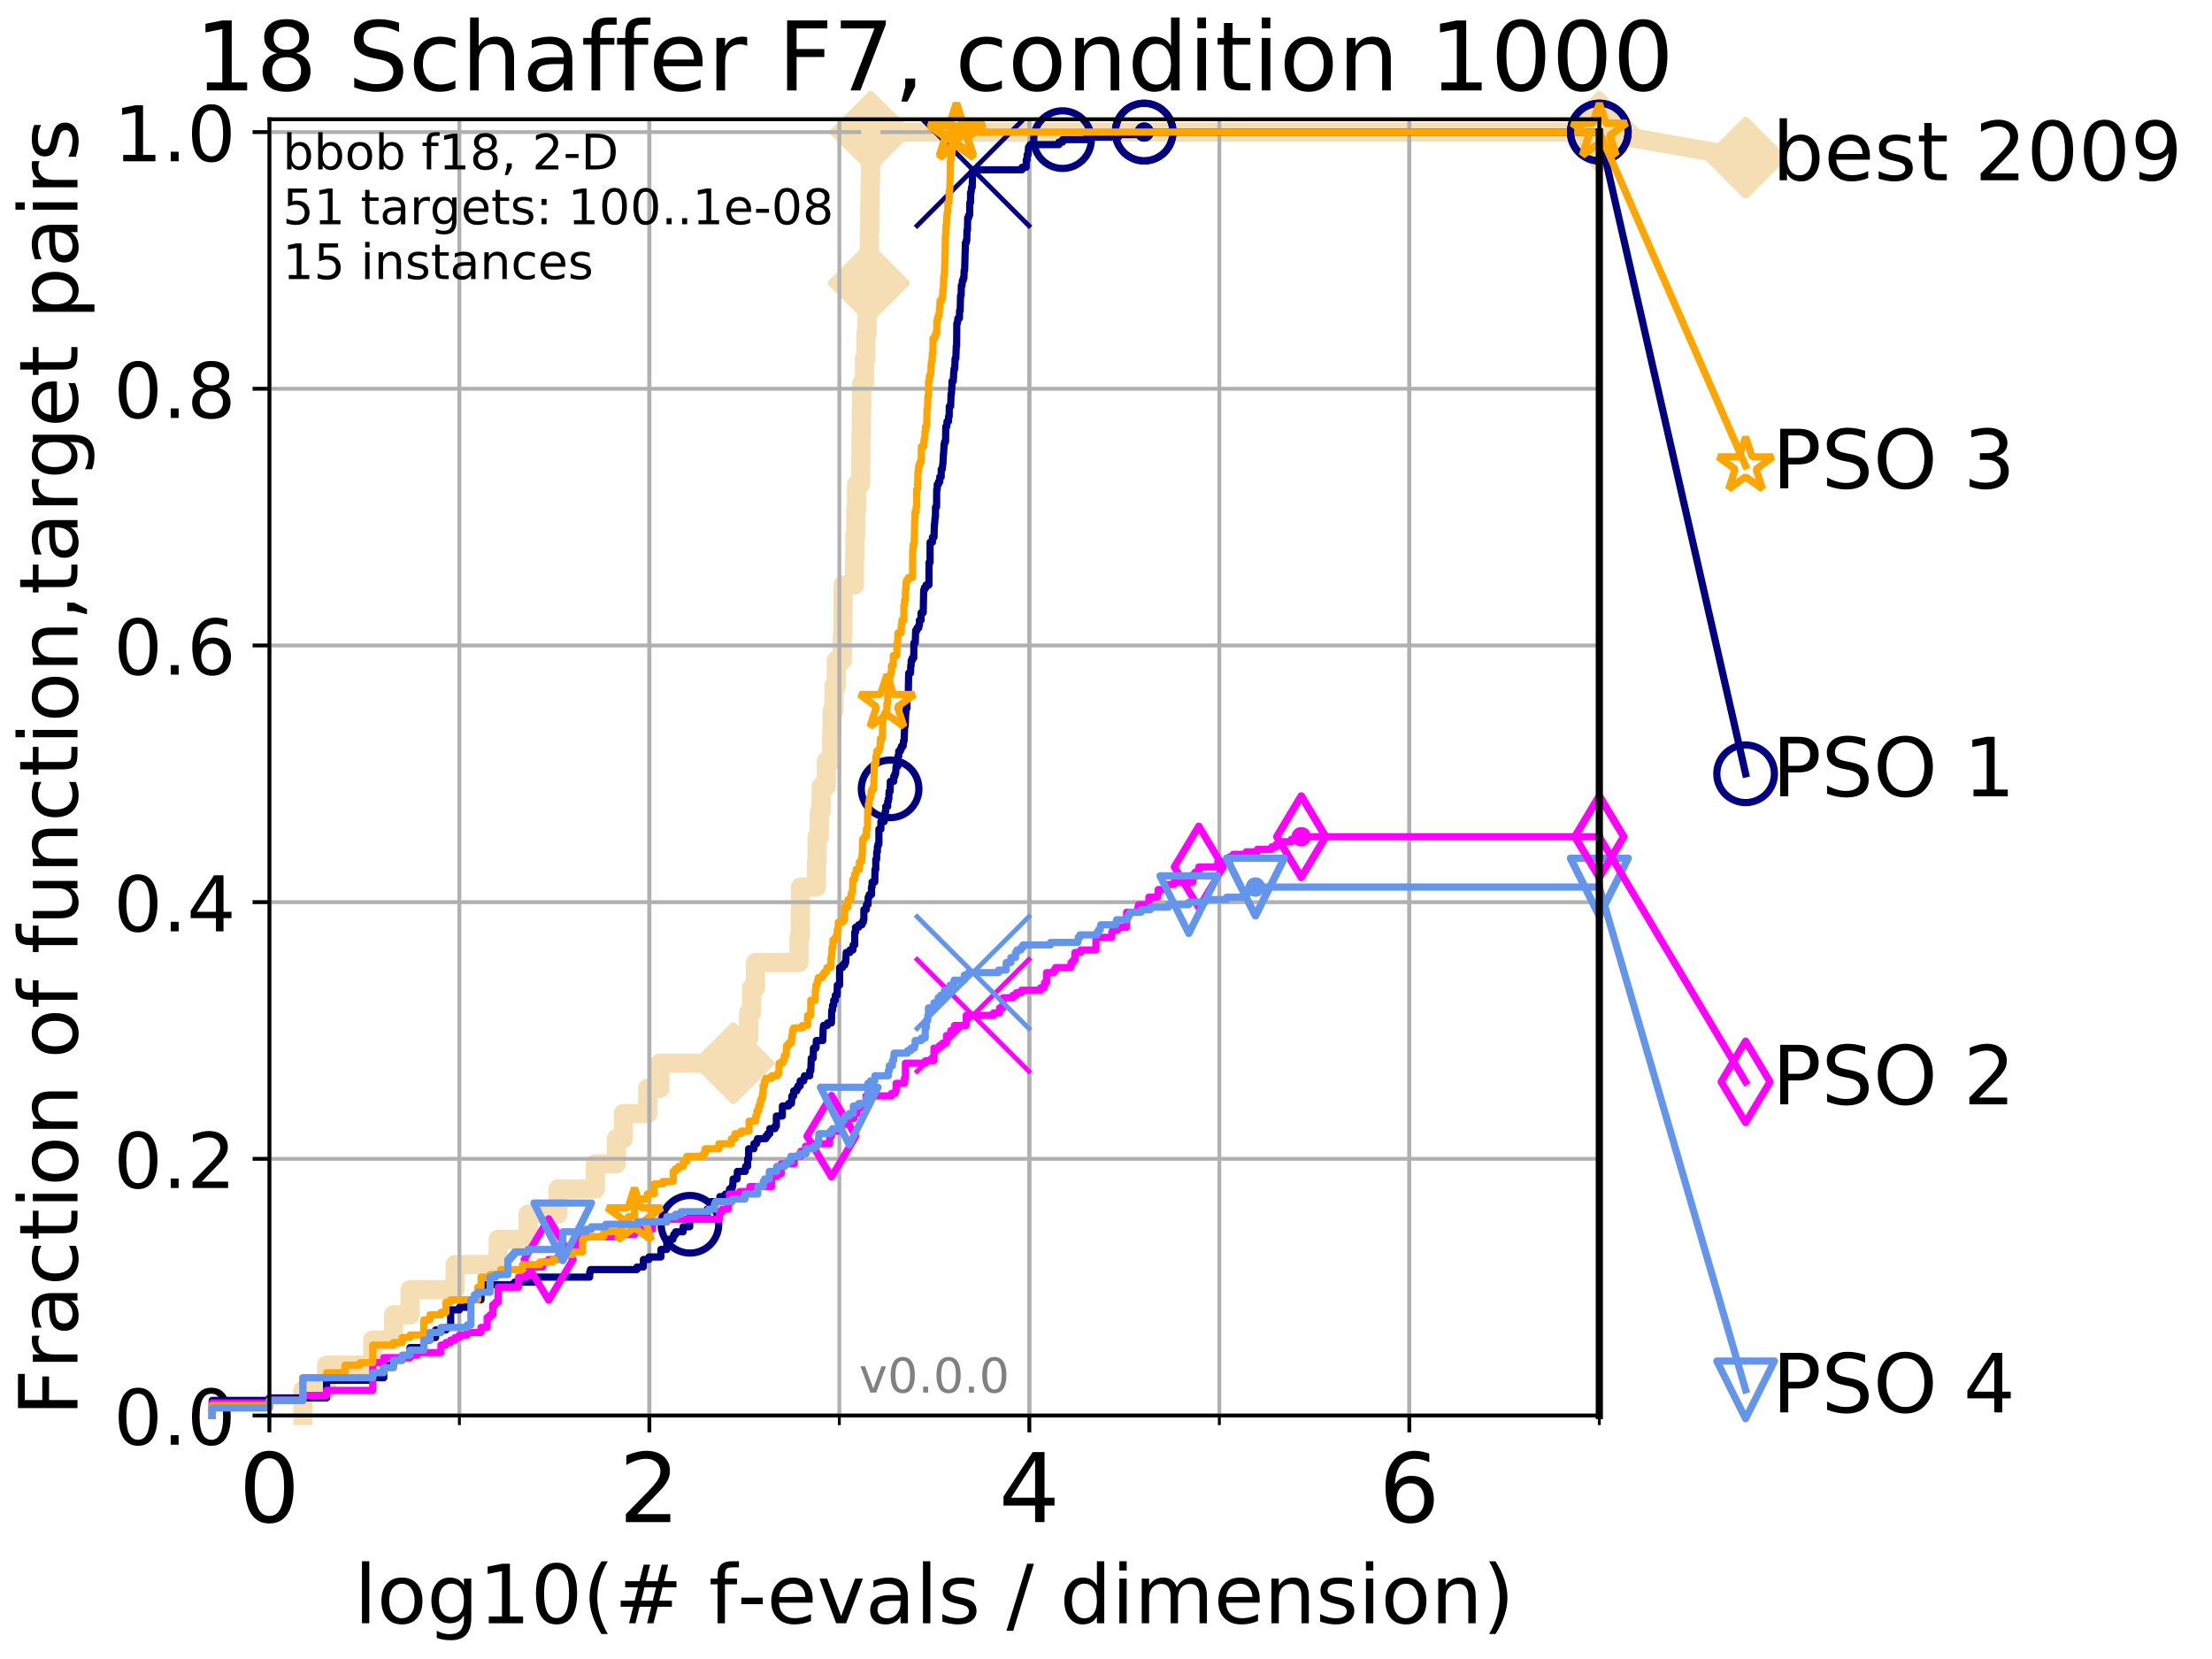 <?xml version="1.0" encoding="utf-8" standalone="no"?>
<!DOCTYPE svg PUBLIC "-//W3C//DTD SVG 1.1//EN"
  "http://www.w3.org/Graphics/SVG/1.1/DTD/svg11.dtd">
<!-- Created with matplotlib (http://matplotlib.org/) -->
<svg height="345.6pt" version="1.1" viewBox="0 0 460.8 345.6" width="460.8pt" xmlns="http://www.w3.org/2000/svg" xmlns:xlink="http://www.w3.org/1999/xlink">
 <defs>
  <style type="text/css">
*{stroke-linecap:butt;stroke-linejoin:round;}
  </style>
 </defs>
 <g id="figure_1">
  <g id="patch_1">
   <path d="M 0 345.6 
L 460.8 345.6 
L 460.8 0 
L 0 0 
z
" style="fill:#ffffff;"/>
  </g>
  <g id="axes_1">
   <g id="patch_2">
    <path d="M 56.12 294.88 
L 333.168 294.88 
L 333.168 24.84 
L 56.12 24.84 
z
" style="fill:#ffffff;"/>
   </g>
   <g id="line2d_1">
    <path d="M 63.089 294.88 
L 63.089 289.638 
L 68.034 289.638 
L 68.034 284.395 
L 77.653 284.395 
L 77.653 279.153 
L 81.973 279.153 
L 81.973 273.91 
L 85.422 273.91 
L 85.422 268.668 
L 94.817 268.668 
L 94.817 263.425 
L 103.777 263.425 
L 103.777 258.183 
L 110.015 258.183 
L 110.015 252.94 
L 116.22 252.94 
L 116.22 247.698 
L 124.036 247.698 
L 124.036 242.455 
L 128.393 242.455 
L 128.393 237.213 
L 129.867 237.213 
L 129.867 231.97 
L 134.929 231.97 
L 134.929 226.728 
L 137.453 226.728 
L 137.453 221.485 
L 152.758 221.485 
L 152.758 216.243 
L 155.954 216.243 
L 155.954 211 
L 156.563 211 
L 156.563 205.758 
L 157.389 205.758 
L 157.389 200.515 
L 166.443 200.515 
L 166.443 195.273 
L 166.693 195.273 
L 166.693 190.03 
L 166.762 190.03 
L 166.762 184.788 
L 170.081 184.788 
L 170.081 179.546 
L 170.205 179.546 
L 170.205 174.303 
L 170.683 174.303 
L 170.683 169.061 
L 171.062 169.061 
L 171.062 163.818 
L 172.142 163.818 
L 172.142 158.576 
L 173.205 158.576 
L 173.205 153.333 
L 173.319 153.333 
L 173.319 148.091 
L 173.727 148.091 
L 173.727 142.848 
L 174.225 142.848 
L 174.225 137.606 
L 175.471 137.606 
L 175.471 132.363 
L 175.603 132.363 
L 175.603 127.121 
L 175.636 127.121 
L 175.636 121.878 
L 178.01 121.878 
L 178.01 116.636 
L 178.067 116.636 
L 178.067 111.393 
L 178.259 111.393 
L 178.259 106.151 
L 178.434 106.151 
L 178.434 100.908 
L 179.278 100.908 
L 179.278 95.666 
L 179.358 95.666 
L 179.358 90.423 
L 179.437 90.423 
L 179.437 85.181 
L 179.509 85.181 
L 179.509 79.938 
L 180.083 79.938 
L 180.083 74.696 
L 180.379 74.696 
L 180.379 69.453 
L 180.62 69.453 
L 180.62 64.211 
L 180.9 64.211 
L 180.9 58.969 
L 180.991 58.969 
L 180.991 53.726 
L 181.099 53.726 
L 181.099 48.484 
L 181.188 48.484 
L 181.188 43.241 
L 181.242 43.241 
L 181.242 37.999 
L 181.36 37.999 
L 181.36 32.756 
L 181.418 32.756 
L 181.418 27.514 
L 333.168 27.514 
" style="fill:none;stroke:#f5deb3;stroke-linecap:square;stroke-width:4;"/>
   </g>
   <g id="line2d_2">
    <defs>
     <path d="M -0 7.778 
L 7.778 0 
L 0 -7.778 
L -7.778 -0 
z
" id="mb3e9c2c1e2" style="stroke:#f5deb3;stroke-linejoin:miter;stroke-width:1.5;"/>
    </defs>
    <g>
     <use style="fill:#f5deb3;stroke:#f5deb3;stroke-linejoin:miter;stroke-width:1.5;" x="152.758" xlink:href="#mb3e9c2c1e2" y="221.485"/>
     <use style="fill:#f5deb3;stroke:#f5deb3;stroke-linejoin:miter;stroke-width:1.5;" x="180.991" xlink:href="#mb3e9c2c1e2" y="58.969"/>
     <use style="fill:#f5deb3;stroke:#f5deb3;stroke-linejoin:miter;stroke-width:1.5;" x="181.418" xlink:href="#mb3e9c2c1e2" y="27.514"/>
     <use style="fill:#f5deb3;stroke:#f5deb3;stroke-linejoin:miter;stroke-width:1.5;" x="181.418" xlink:href="#mb3e9c2c1e2" y="27.514"/>
     <use style="fill:#f5deb3;stroke:#f5deb3;stroke-linejoin:miter;stroke-width:1.5;" x="333.168" xlink:href="#mb3e9c2c1e2" y="27.514"/>
    </g>
   </g>
   <g id="line2d_3">
    <path style="fill:none;stroke:#f5deb3;stroke-linecap:square;stroke-width:4;"/>
    <g/>
   </g>
   <g id="line2d_4">
    <path d="M 333.168 27.514 
L 363.643 32.861 
" style="fill:none;stroke:#f5deb3;stroke-linecap:square;stroke-width:4;"/>
    <g>
     <use style="fill:#f5deb3;stroke:#f5deb3;stroke-linejoin:miter;stroke-width:1.5;" x="333.168" xlink:href="#mb3e9c2c1e2" y="27.514"/>
     <use style="fill:#f5deb3;stroke:#f5deb3;stroke-linejoin:miter;stroke-width:1.5;" x="363.643" xlink:href="#mb3e9c2c1e2" y="32.861"/>
    </g>
   </g>
   <g id="matplotlib.axis_1">
    <g id="xtick_1">
     <g id="line2d_5">
      <path clip-path="url(#p55e5b0ac07)" d="M 56.12 294.88 
L 56.12 24.84 
" style="fill:none;stroke:#b0b0b0;stroke-linecap:square;stroke-width:0.8;"/>
     </g>
     <g id="line2d_6">
      <defs>
       <path d="M 0 0 
L 0 3.5 
" id="m5e5202a655" style="stroke:#000000;stroke-width:0.8;"/>
      </defs>
      <g>
       <use style="stroke:#000000;stroke-width:0.8;" x="56.12" xlink:href="#m5e5202a655" y="294.88"/>
      </g>
     </g>
     <g id="text_1">
      <!-- 0 -->
      <defs>
       <path d="M 31.781 66.406 
Q 24.172 66.406 20.328 58.906 
Q 16.5 51.422 16.5 36.375 
Q 16.5 21.391 20.328 13.891 
Q 24.172 6.391 31.781 6.391 
Q 39.453 6.391 43.281 13.891 
Q 47.125 21.391 47.125 36.375 
Q 47.125 51.422 43.281 58.906 
Q 39.453 66.406 31.781 66.406 
z
M 31.781 74.219 
Q 44.047 74.219 50.516 64.516 
Q 56.984 54.828 56.984 36.375 
Q 56.984 17.969 50.516 8.266 
Q 44.047 -1.422 31.781 -1.422 
Q 19.531 -1.422 13.062 8.266 
Q 6.594 17.969 6.594 36.375 
Q 6.594 54.828 13.062 64.516 
Q 19.531 74.219 31.781 74.219 
z
" id="DejaVuSans-30"/>
      </defs>
      <g transform="translate(49.758 317.077)scale(0.2 -0.2)">
       <use xlink:href="#DejaVuSans-30"/>
      </g>
     </g>
    </g>
    <g id="xtick_2">
     <g id="line2d_7">
      <path clip-path="url(#p55e5b0ac07)" d="M 135.277 294.88 
L 135.277 24.84 
" style="fill:none;stroke:#b0b0b0;stroke-linecap:square;stroke-width:0.8;"/>
     </g>
     <g id="line2d_8">
      <g>
       <use style="stroke:#000000;stroke-width:0.8;" x="135.277" xlink:href="#m5e5202a655" y="294.88"/>
      </g>
     </g>
     <g id="text_2">
      <!-- 2 -->
      <defs>
       <path d="M 19.188 8.297 
L 53.609 8.297 
L 53.609 0 
L 7.328 0 
L 7.328 8.297 
Q 12.938 14.109 22.625 23.891 
Q 32.328 33.688 34.812 36.531 
Q 39.547 41.844 41.422 45.531 
Q 43.312 49.219 43.312 52.781 
Q 43.312 58.594 39.234 62.25 
Q 35.156 65.922 28.609 65.922 
Q 23.969 65.922 18.812 64.312 
Q 13.672 62.703 7.812 59.422 
L 7.812 69.391 
Q 13.766 71.781 18.938 73 
Q 24.125 74.219 28.422 74.219 
Q 39.75 74.219 46.484 68.547 
Q 53.219 62.891 53.219 53.422 
Q 53.219 48.922 51.531 44.891 
Q 49.859 40.875 45.406 35.406 
Q 44.188 33.984 37.641 27.219 
Q 31.109 20.453 19.188 8.297 
z
" id="DejaVuSans-32"/>
      </defs>
      <g transform="translate(128.914 317.077)scale(0.2 -0.2)">
       <use xlink:href="#DejaVuSans-32"/>
      </g>
     </g>
    </g>
    <g id="xtick_3">
     <g id="line2d_9">
      <path clip-path="url(#p55e5b0ac07)" d="M 214.433 294.88 
L 214.433 24.84 
" style="fill:none;stroke:#b0b0b0;stroke-linecap:square;stroke-width:0.8;"/>
     </g>
     <g id="line2d_10">
      <g>
       <use style="stroke:#000000;stroke-width:0.8;" x="214.433" xlink:href="#m5e5202a655" y="294.88"/>
      </g>
     </g>
     <g id="text_3">
      <!-- 4 -->
      <defs>
       <path d="M 37.797 64.312 
L 12.891 25.391 
L 37.797 25.391 
z
M 35.203 72.906 
L 47.609 72.906 
L 47.609 25.391 
L 58.016 25.391 
L 58.016 17.188 
L 47.609 17.188 
L 47.609 0 
L 37.797 0 
L 37.797 17.188 
L 4.891 17.188 
L 4.891 26.703 
z
" id="DejaVuSans-34"/>
      </defs>
      <g transform="translate(208.071 317.077)scale(0.2 -0.2)">
       <use xlink:href="#DejaVuSans-34"/>
      </g>
     </g>
    </g>
    <g id="xtick_4">
     <g id="line2d_11">
      <path clip-path="url(#p55e5b0ac07)" d="M 293.59 294.88 
L 293.59 24.84 
" style="fill:none;stroke:#b0b0b0;stroke-linecap:square;stroke-width:0.8;"/>
     </g>
     <g id="line2d_12">
      <g>
       <use style="stroke:#000000;stroke-width:0.8;" x="293.59" xlink:href="#m5e5202a655" y="294.88"/>
      </g>
     </g>
     <g id="text_4">
      <!-- 6 -->
      <defs>
       <path d="M 33.016 40.375 
Q 26.375 40.375 22.484 35.828 
Q 18.609 31.297 18.609 23.391 
Q 18.609 15.531 22.484 10.953 
Q 26.375 6.391 33.016 6.391 
Q 39.656 6.391 43.531 10.953 
Q 47.406 15.531 47.406 23.391 
Q 47.406 31.297 43.531 35.828 
Q 39.656 40.375 33.016 40.375 
z
M 52.594 71.297 
L 52.594 62.312 
Q 48.875 64.062 45.094 64.984 
Q 41.312 65.922 37.594 65.922 
Q 27.828 65.922 22.672 59.328 
Q 17.531 52.734 16.797 39.406 
Q 19.672 43.656 24.016 45.922 
Q 28.375 48.188 33.594 48.188 
Q 44.578 48.188 50.953 41.516 
Q 57.328 34.859 57.328 23.391 
Q 57.328 12.156 50.688 5.359 
Q 44.047 -1.422 33.016 -1.422 
Q 20.359 -1.422 13.672 8.266 
Q 6.984 17.969 6.984 36.375 
Q 6.984 53.656 15.188 63.938 
Q 23.391 74.219 37.203 74.219 
Q 40.922 74.219 44.703 73.484 
Q 48.484 72.75 52.594 71.297 
z
" id="DejaVuSans-36"/>
      </defs>
      <g transform="translate(287.227 317.077)scale(0.2 -0.2)">
       <use xlink:href="#DejaVuSans-36"/>
      </g>
     </g>
    </g>
    <g id="xtick_5">
     <g id="line2d_13">
      <path clip-path="url(#p55e5b0ac07)" d="M 56.12 294.88 
L 56.12 24.84 
" style="fill:none;stroke:#b0b0b0;stroke-linecap:square;stroke-width:0.8;"/>
     </g>
     <g id="line2d_14">
      <defs>
       <path d="M 0 0 
L 0 2 
" id="mefccf2bb90" style="stroke:#000000;stroke-width:0.6;"/>
      </defs>
      <g>
       <use style="stroke:#000000;stroke-width:0.6;" x="56.12" xlink:href="#mefccf2bb90" y="294.88"/>
      </g>
     </g>
    </g>
    <g id="xtick_6">
     <g id="line2d_15">
      <path clip-path="url(#p55e5b0ac07)" d="M 95.698 294.88 
L 95.698 24.84 
" style="fill:none;stroke:#b0b0b0;stroke-linecap:square;stroke-width:0.8;"/>
     </g>
     <g id="line2d_16">
      <g>
       <use style="stroke:#000000;stroke-width:0.6;" x="95.698" xlink:href="#mefccf2bb90" y="294.88"/>
      </g>
     </g>
    </g>
    <g id="xtick_7">
     <g id="line2d_17">
      <path clip-path="url(#p55e5b0ac07)" d="M 135.277 294.88 
L 135.277 24.84 
" style="fill:none;stroke:#b0b0b0;stroke-linecap:square;stroke-width:0.8;"/>
     </g>
     <g id="line2d_18">
      <g>
       <use style="stroke:#000000;stroke-width:0.6;" x="135.277" xlink:href="#mefccf2bb90" y="294.88"/>
      </g>
     </g>
    </g>
    <g id="xtick_8">
     <g id="line2d_19">
      <path clip-path="url(#p55e5b0ac07)" d="M 174.855 294.88 
L 174.855 24.84 
" style="fill:none;stroke:#b0b0b0;stroke-linecap:square;stroke-width:0.8;"/>
     </g>
     <g id="line2d_20">
      <g>
       <use style="stroke:#000000;stroke-width:0.6;" x="174.855" xlink:href="#mefccf2bb90" y="294.88"/>
      </g>
     </g>
    </g>
    <g id="xtick_9">
     <g id="line2d_21">
      <path clip-path="url(#p55e5b0ac07)" d="M 214.433 294.88 
L 214.433 24.84 
" style="fill:none;stroke:#b0b0b0;stroke-linecap:square;stroke-width:0.8;"/>
     </g>
     <g id="line2d_22">
      <g>
       <use style="stroke:#000000;stroke-width:0.6;" x="214.433" xlink:href="#mefccf2bb90" y="294.88"/>
      </g>
     </g>
    </g>
    <g id="xtick_10">
     <g id="line2d_23">
      <path clip-path="url(#p55e5b0ac07)" d="M 254.011 294.88 
L 254.011 24.84 
" style="fill:none;stroke:#b0b0b0;stroke-linecap:square;stroke-width:0.8;"/>
     </g>
     <g id="line2d_24">
      <g>
       <use style="stroke:#000000;stroke-width:0.6;" x="254.011" xlink:href="#mefccf2bb90" y="294.88"/>
      </g>
     </g>
    </g>
    <g id="xtick_11">
     <g id="line2d_25">
      <path clip-path="url(#p55e5b0ac07)" d="M 293.59 294.88 
L 293.59 24.84 
" style="fill:none;stroke:#b0b0b0;stroke-linecap:square;stroke-width:0.8;"/>
     </g>
     <g id="line2d_26">
      <g>
       <use style="stroke:#000000;stroke-width:0.6;" x="293.59" xlink:href="#mefccf2bb90" y="294.88"/>
      </g>
     </g>
    </g>
    <g id="xtick_12">
     <g id="line2d_27">
      <path clip-path="url(#p55e5b0ac07)" d="M 333.168 294.88 
L 333.168 24.84 
" style="fill:none;stroke:#b0b0b0;stroke-linecap:square;stroke-width:0.8;"/>
     </g>
     <g id="line2d_28">
      <g>
       <use style="stroke:#000000;stroke-width:0.6;" x="333.168" xlink:href="#mefccf2bb90" y="294.88"/>
      </g>
     </g>
    </g>
    <g id="text_5">
     <!-- log10(# f-evals / dimension) -->
     <defs>
      <path d="M 9.422 75.984 
L 18.406 75.984 
L 18.406 0 
L 9.422 0 
z
" id="DejaVuSans-6c"/>
      <path d="M 30.609 48.391 
Q 23.391 48.391 19.188 42.75 
Q 14.984 37.109 14.984 27.297 
Q 14.984 17.484 19.156 11.844 
Q 23.344 6.203 30.609 6.203 
Q 37.797 6.203 41.984 11.859 
Q 46.188 17.531 46.188 27.297 
Q 46.188 37.016 41.984 42.703 
Q 37.797 48.391 30.609 48.391 
z
M 30.609 56 
Q 42.328 56 49.016 48.375 
Q 55.719 40.766 55.719 27.297 
Q 55.719 13.875 49.016 6.219 
Q 42.328 -1.422 30.609 -1.422 
Q 18.844 -1.422 12.172 6.219 
Q 5.516 13.875 5.516 27.297 
Q 5.516 40.766 12.172 48.375 
Q 18.844 56 30.609 56 
z
" id="DejaVuSans-6f"/>
      <path d="M 45.406 27.984 
Q 45.406 37.75 41.375 43.109 
Q 37.359 48.484 30.078 48.484 
Q 22.859 48.484 18.828 43.109 
Q 14.797 37.75 14.797 27.984 
Q 14.797 18.266 18.828 12.891 
Q 22.859 7.516 30.078 7.516 
Q 37.359 7.516 41.375 12.891 
Q 45.406 18.266 45.406 27.984 
z
M 54.391 6.781 
Q 54.391 -7.172 48.188 -13.984 
Q 42 -20.797 29.203 -20.797 
Q 24.469 -20.797 20.266 -20.094 
Q 16.062 -19.391 12.109 -17.922 
L 12.109 -9.188 
Q 16.062 -11.328 19.922 -12.344 
Q 23.781 -13.375 27.781 -13.375 
Q 36.625 -13.375 41.016 -8.766 
Q 45.406 -4.156 45.406 5.172 
L 45.406 9.625 
Q 42.625 4.781 38.281 2.391 
Q 33.938 0 27.875 0 
Q 17.828 0 11.672 7.656 
Q 5.516 15.328 5.516 27.984 
Q 5.516 40.672 11.672 48.328 
Q 17.828 56 27.875 56 
Q 33.938 56 38.281 53.609 
Q 42.625 51.219 45.406 46.391 
L 45.406 54.688 
L 54.391 54.688 
z
" id="DejaVuSans-67"/>
      <path d="M 12.406 8.297 
L 28.516 8.297 
L 28.516 63.922 
L 10.984 60.406 
L 10.984 69.391 
L 28.422 72.906 
L 38.281 72.906 
L 38.281 8.297 
L 54.391 8.297 
L 54.391 0 
L 12.406 0 
z
" id="DejaVuSans-31"/>
      <path d="M 31 75.875 
Q 24.469 64.656 21.281 53.656 
Q 18.109 42.672 18.109 31.391 
Q 18.109 20.125 21.312 9.062 
Q 24.516 -2 31 -13.188 
L 23.188 -13.188 
Q 15.875 -1.703 12.234 9.375 
Q 8.594 20.453 8.594 31.391 
Q 8.594 42.281 12.203 53.312 
Q 15.828 64.359 23.188 75.875 
z
" id="DejaVuSans-28"/>
      <path d="M 51.125 44 
L 36.922 44 
L 32.812 27.688 
L 47.125 27.688 
z
M 43.797 71.781 
L 38.719 51.516 
L 52.984 51.516 
L 58.109 71.781 
L 65.922 71.781 
L 60.891 51.516 
L 76.125 51.516 
L 76.125 44 
L 58.984 44 
L 54.984 27.688 
L 70.516 27.688 
L 70.516 20.219 
L 53.078 20.219 
L 48 0 
L 40.188 0 
L 45.219 20.219 
L 30.906 20.219 
L 25.875 0 
L 18.016 0 
L 23.094 20.219 
L 7.719 20.219 
L 7.719 27.688 
L 24.906 27.688 
L 29 44 
L 13.281 44 
L 13.281 51.516 
L 30.906 51.516 
L 35.891 71.781 
z
" id="DejaVuSans-23"/>
      <path id="DejaVuSans-20"/>
      <path d="M 37.109 75.984 
L 37.109 68.5 
L 28.516 68.5 
Q 23.688 68.5 21.797 66.547 
Q 19.922 64.594 19.922 59.516 
L 19.922 54.688 
L 34.719 54.688 
L 34.719 47.703 
L 19.922 47.703 
L 19.922 0 
L 10.891 0 
L 10.891 47.703 
L 2.297 47.703 
L 2.297 54.688 
L 10.891 54.688 
L 10.891 58.5 
Q 10.891 67.625 15.141 71.797 
Q 19.391 75.984 28.609 75.984 
z
" id="DejaVuSans-66"/>
      <path d="M 4.891 31.391 
L 31.203 31.391 
L 31.203 23.391 
L 4.891 23.391 
z
" id="DejaVuSans-2d"/>
      <path d="M 56.203 29.594 
L 56.203 25.203 
L 14.891 25.203 
Q 15.484 15.922 20.484 11.062 
Q 25.484 6.203 34.422 6.203 
Q 39.594 6.203 44.453 7.469 
Q 49.312 8.734 54.109 11.281 
L 54.109 2.781 
Q 49.266 0.734 44.188 -0.344 
Q 39.109 -1.422 33.891 -1.422 
Q 20.797 -1.422 13.156 6.188 
Q 5.516 13.812 5.516 26.812 
Q 5.516 40.234 12.766 48.109 
Q 20.016 56 32.328 56 
Q 43.359 56 49.781 48.891 
Q 56.203 41.797 56.203 29.594 
z
M 47.219 32.234 
Q 47.125 39.594 43.094 43.984 
Q 39.062 48.391 32.422 48.391 
Q 24.906 48.391 20.391 44.141 
Q 15.875 39.891 15.188 32.172 
z
" id="DejaVuSans-65"/>
      <path d="M 2.984 54.688 
L 12.5 54.688 
L 29.594 8.797 
L 46.688 54.688 
L 56.203 54.688 
L 35.688 0 
L 23.484 0 
z
" id="DejaVuSans-76"/>
      <path d="M 34.281 27.484 
Q 23.391 27.484 19.188 25 
Q 14.984 22.516 14.984 16.5 
Q 14.984 11.719 18.141 8.906 
Q 21.297 6.109 26.703 6.109 
Q 34.188 6.109 38.703 11.406 
Q 43.219 16.703 43.219 25.484 
L 43.219 27.484 
z
M 52.203 31.203 
L 52.203 0 
L 43.219 0 
L 43.219 8.297 
Q 40.141 3.328 35.547 0.953 
Q 30.953 -1.422 24.312 -1.422 
Q 15.922 -1.422 10.953 3.297 
Q 6 8.016 6 15.922 
Q 6 25.141 12.172 29.828 
Q 18.359 34.516 30.609 34.516 
L 43.219 34.516 
L 43.219 35.406 
Q 43.219 41.609 39.141 45 
Q 35.062 48.391 27.688 48.391 
Q 23 48.391 18.547 47.266 
Q 14.109 46.141 10.016 43.891 
L 10.016 52.203 
Q 14.938 54.109 19.578 55.047 
Q 24.219 56 28.609 56 
Q 40.484 56 46.344 49.844 
Q 52.203 43.703 52.203 31.203 
z
" id="DejaVuSans-61"/>
      <path d="M 44.281 53.078 
L 44.281 44.578 
Q 40.484 46.531 36.375 47.5 
Q 32.281 48.484 27.875 48.484 
Q 21.188 48.484 17.844 46.438 
Q 14.5 44.391 14.5 40.281 
Q 14.5 37.156 16.891 35.375 
Q 19.281 33.594 26.516 31.984 
L 29.594 31.297 
Q 39.156 29.25 43.188 25.516 
Q 47.219 21.781 47.219 15.094 
Q 47.219 7.469 41.188 3.016 
Q 35.156 -1.422 24.609 -1.422 
Q 20.219 -1.422 15.453 -0.562 
Q 10.688 0.297 5.422 2 
L 5.422 11.281 
Q 10.406 8.688 15.234 7.391 
Q 20.062 6.109 24.812 6.109 
Q 31.156 6.109 34.562 8.281 
Q 37.984 10.453 37.984 14.406 
Q 37.984 18.062 35.516 20.016 
Q 33.062 21.969 24.703 23.781 
L 21.578 24.516 
Q 13.234 26.266 9.516 29.906 
Q 5.812 33.547 5.812 39.891 
Q 5.812 47.609 11.281 51.797 
Q 16.75 56 26.812 56 
Q 31.781 56 36.172 55.266 
Q 40.578 54.547 44.281 53.078 
z
" id="DejaVuSans-73"/>
      <path d="M 25.391 72.906 
L 33.688 72.906 
L 8.297 -9.281 
L 0 -9.281 
z
" id="DejaVuSans-2f"/>
      <path d="M 45.406 46.391 
L 45.406 75.984 
L 54.391 75.984 
L 54.391 0 
L 45.406 0 
L 45.406 8.203 
Q 42.578 3.328 38.25 0.953 
Q 33.938 -1.422 27.875 -1.422 
Q 17.969 -1.422 11.734 6.484 
Q 5.516 14.406 5.516 27.297 
Q 5.516 40.188 11.734 48.094 
Q 17.969 56 27.875 56 
Q 33.938 56 38.25 53.625 
Q 42.578 51.266 45.406 46.391 
z
M 14.797 27.297 
Q 14.797 17.391 18.875 11.75 
Q 22.953 6.109 30.078 6.109 
Q 37.203 6.109 41.297 11.75 
Q 45.406 17.391 45.406 27.297 
Q 45.406 37.203 41.297 42.844 
Q 37.203 48.484 30.078 48.484 
Q 22.953 48.484 18.875 42.844 
Q 14.797 37.203 14.797 27.297 
z
" id="DejaVuSans-64"/>
      <path d="M 9.422 54.688 
L 18.406 54.688 
L 18.406 0 
L 9.422 0 
z
M 9.422 75.984 
L 18.406 75.984 
L 18.406 64.594 
L 9.422 64.594 
z
" id="DejaVuSans-69"/>
      <path d="M 52 44.188 
Q 55.375 50.25 60.062 53.125 
Q 64.75 56 71.094 56 
Q 79.641 56 84.281 50.016 
Q 88.922 44.047 88.922 33.016 
L 88.922 0 
L 79.891 0 
L 79.891 32.719 
Q 79.891 40.578 77.094 44.375 
Q 74.312 48.188 68.609 48.188 
Q 61.625 48.188 57.562 43.547 
Q 53.516 38.922 53.516 30.906 
L 53.516 0 
L 44.484 0 
L 44.484 32.719 
Q 44.484 40.625 41.703 44.406 
Q 38.922 48.188 33.109 48.188 
Q 26.219 48.188 22.156 43.531 
Q 18.109 38.875 18.109 30.906 
L 18.109 0 
L 9.078 0 
L 9.078 54.688 
L 18.109 54.688 
L 18.109 46.188 
Q 21.188 51.219 25.484 53.609 
Q 29.781 56 35.688 56 
Q 41.656 56 45.828 52.969 
Q 50 49.953 52 44.188 
z
" id="DejaVuSans-6d"/>
      <path d="M 54.891 33.016 
L 54.891 0 
L 45.906 0 
L 45.906 32.719 
Q 45.906 40.484 42.875 44.328 
Q 39.844 48.188 33.797 48.188 
Q 26.516 48.188 22.312 43.547 
Q 18.109 38.922 18.109 30.906 
L 18.109 0 
L 9.078 0 
L 9.078 54.688 
L 18.109 54.688 
L 18.109 46.188 
Q 21.344 51.125 25.703 53.562 
Q 30.078 56 35.797 56 
Q 45.219 56 50.047 50.172 
Q 54.891 44.344 54.891 33.016 
z
" id="DejaVuSans-6e"/>
      <path d="M 8.016 75.875 
L 15.828 75.875 
Q 23.141 64.359 26.781 53.312 
Q 30.422 42.281 30.422 31.391 
Q 30.422 20.453 26.781 9.375 
Q 23.141 -1.703 15.828 -13.188 
L 8.016 -13.188 
Q 14.5 -2 17.703 9.062 
Q 20.906 20.125 20.906 31.391 
Q 20.906 42.672 17.703 53.656 
Q 14.5 64.656 8.016 75.875 
z
" id="DejaVuSans-29"/>
     </defs>
     <g transform="translate(73.803 338.154)scale(0.17 -0.17)">
      <use xlink:href="#DejaVuSans-6c"/>
      <use x="27.783" xlink:href="#DejaVuSans-6f"/>
      <use x="88.965" xlink:href="#DejaVuSans-67"/>
      <use x="152.441" xlink:href="#DejaVuSans-31"/>
      <use x="216.064" xlink:href="#DejaVuSans-30"/>
      <use x="279.688" xlink:href="#DejaVuSans-28"/>
      <use x="318.701" xlink:href="#DejaVuSans-23"/>
      <use x="402.49" xlink:href="#DejaVuSans-20"/>
      <use x="434.277" xlink:href="#DejaVuSans-66"/>
      <use x="469.404" xlink:href="#DejaVuSans-2d"/>
      <use x="505.488" xlink:href="#DejaVuSans-65"/>
      <use x="567.012" xlink:href="#DejaVuSans-76"/>
      <use x="626.191" xlink:href="#DejaVuSans-61"/>
      <use x="687.471" xlink:href="#DejaVuSans-6c"/>
      <use x="715.254" xlink:href="#DejaVuSans-73"/>
      <use x="767.354" xlink:href="#DejaVuSans-20"/>
      <use x="799.141" xlink:href="#DejaVuSans-2f"/>
      <use x="832.832" xlink:href="#DejaVuSans-20"/>
      <use x="864.619" xlink:href="#DejaVuSans-64"/>
      <use x="928.096" xlink:href="#DejaVuSans-69"/>
      <use x="955.879" xlink:href="#DejaVuSans-6d"/>
      <use x="1053.291" xlink:href="#DejaVuSans-65"/>
      <use x="1114.814" xlink:href="#DejaVuSans-6e"/>
      <use x="1178.193" xlink:href="#DejaVuSans-73"/>
      <use x="1230.293" xlink:href="#DejaVuSans-69"/>
      <use x="1258.076" xlink:href="#DejaVuSans-6f"/>
      <use x="1319.258" xlink:href="#DejaVuSans-6e"/>
      <use x="1382.637" xlink:href="#DejaVuSans-29"/>
     </g>
    </g>
   </g>
   <g id="matplotlib.axis_2">
    <g id="ytick_1">
     <g id="line2d_29">
      <path clip-path="url(#p55e5b0ac07)" d="M 56.12 294.88 
L 333.168 294.88 
" style="fill:none;stroke:#b0b0b0;stroke-linecap:square;stroke-width:0.8;"/>
     </g>
     <g id="line2d_30">
      <defs>
       <path d="M 0 0 
L -3.5 0 
" id="md298265e9f" style="stroke:#000000;stroke-width:0.8;"/>
      </defs>
      <g>
       <use style="stroke:#000000;stroke-width:0.8;" x="56.12" xlink:href="#md298265e9f" y="294.88"/>
      </g>
     </g>
     <g id="text_6">
      <!-- 0.0 -->
      <defs>
       <path d="M 10.688 12.406 
L 21 12.406 
L 21 0 
L 10.688 0 
z
" id="DejaVuSans-2e"/>
      </defs>
      <g transform="translate(23.675 300.959)scale(0.16 -0.16)">
       <use xlink:href="#DejaVuSans-30"/>
       <use x="63.623" xlink:href="#DejaVuSans-2e"/>
       <use x="95.41" xlink:href="#DejaVuSans-30"/>
      </g>
     </g>
    </g>
    <g id="ytick_2">
     <g id="line2d_31">
      <path clip-path="url(#p55e5b0ac07)" d="M 56.12 241.407 
L 333.168 241.407 
" style="fill:none;stroke:#b0b0b0;stroke-linecap:square;stroke-width:0.8;"/>
     </g>
     <g id="line2d_32">
      <g>
       <use style="stroke:#000000;stroke-width:0.8;" x="56.12" xlink:href="#md298265e9f" y="241.407"/>
      </g>
     </g>
     <g id="text_7">
      <!-- 0.2 -->
      <g transform="translate(23.675 247.485)scale(0.16 -0.16)">
       <use xlink:href="#DejaVuSans-30"/>
       <use x="63.623" xlink:href="#DejaVuSans-2e"/>
       <use x="95.41" xlink:href="#DejaVuSans-32"/>
      </g>
     </g>
    </g>
    <g id="ytick_3">
     <g id="line2d_33">
      <path clip-path="url(#p55e5b0ac07)" d="M 56.12 187.933 
L 333.168 187.933 
" style="fill:none;stroke:#b0b0b0;stroke-linecap:square;stroke-width:0.8;"/>
     </g>
     <g id="line2d_34">
      <g>
       <use style="stroke:#000000;stroke-width:0.8;" x="56.12" xlink:href="#md298265e9f" y="187.933"/>
      </g>
     </g>
     <g id="text_8">
      <!-- 0.4 -->
      <g transform="translate(23.675 194.012)scale(0.16 -0.16)">
       <use xlink:href="#DejaVuSans-30"/>
       <use x="63.623" xlink:href="#DejaVuSans-2e"/>
       <use x="95.41" xlink:href="#DejaVuSans-34"/>
      </g>
     </g>
    </g>
    <g id="ytick_4">
     <g id="line2d_35">
      <path clip-path="url(#p55e5b0ac07)" d="M 56.12 134.46 
L 333.168 134.46 
" style="fill:none;stroke:#b0b0b0;stroke-linecap:square;stroke-width:0.8;"/>
     </g>
     <g id="line2d_36">
      <g>
       <use style="stroke:#000000;stroke-width:0.8;" x="56.12" xlink:href="#md298265e9f" y="134.46"/>
      </g>
     </g>
     <g id="text_9">
      <!-- 0.6 -->
      <g transform="translate(23.675 140.539)scale(0.16 -0.16)">
       <use xlink:href="#DejaVuSans-30"/>
       <use x="63.623" xlink:href="#DejaVuSans-2e"/>
       <use x="95.41" xlink:href="#DejaVuSans-36"/>
      </g>
     </g>
    </g>
    <g id="ytick_5">
     <g id="line2d_37">
      <path clip-path="url(#p55e5b0ac07)" d="M 56.12 80.987 
L 333.168 80.987 
" style="fill:none;stroke:#b0b0b0;stroke-linecap:square;stroke-width:0.8;"/>
     </g>
     <g id="line2d_38">
      <g>
       <use style="stroke:#000000;stroke-width:0.8;" x="56.12" xlink:href="#md298265e9f" y="80.987"/>
      </g>
     </g>
     <g id="text_10">
      <!-- 0.8 -->
      <defs>
       <path d="M 31.781 34.625 
Q 24.75 34.625 20.719 30.859 
Q 16.703 27.094 16.703 20.516 
Q 16.703 13.922 20.719 10.156 
Q 24.75 6.391 31.781 6.391 
Q 38.812 6.391 42.859 10.172 
Q 46.922 13.969 46.922 20.516 
Q 46.922 27.094 42.891 30.859 
Q 38.875 34.625 31.781 34.625 
z
M 21.922 38.812 
Q 15.578 40.375 12.031 44.719 
Q 8.5 49.078 8.5 55.328 
Q 8.5 64.062 14.719 69.141 
Q 20.953 74.219 31.781 74.219 
Q 42.672 74.219 48.875 69.141 
Q 55.078 64.062 55.078 55.328 
Q 55.078 49.078 51.531 44.719 
Q 48 40.375 41.703 38.812 
Q 48.828 37.156 52.797 32.312 
Q 56.781 27.484 56.781 20.516 
Q 56.781 9.906 50.312 4.234 
Q 43.844 -1.422 31.781 -1.422 
Q 19.734 -1.422 13.25 4.234 
Q 6.781 9.906 6.781 20.516 
Q 6.781 27.484 10.781 32.312 
Q 14.797 37.156 21.922 38.812 
z
M 18.312 54.391 
Q 18.312 48.734 21.844 45.562 
Q 25.391 42.391 31.781 42.391 
Q 38.141 42.391 41.719 45.562 
Q 45.312 48.734 45.312 54.391 
Q 45.312 60.062 41.719 63.234 
Q 38.141 66.406 31.781 66.406 
Q 25.391 66.406 21.844 63.234 
Q 18.312 60.062 18.312 54.391 
z
" id="DejaVuSans-38"/>
      </defs>
      <g transform="translate(23.675 87.066)scale(0.16 -0.16)">
       <use xlink:href="#DejaVuSans-30"/>
       <use x="63.623" xlink:href="#DejaVuSans-2e"/>
       <use x="95.41" xlink:href="#DejaVuSans-38"/>
      </g>
     </g>
    </g>
    <g id="ytick_6">
     <g id="line2d_39">
      <path clip-path="url(#p55e5b0ac07)" d="M 56.12 27.514 
L 333.168 27.514 
" style="fill:none;stroke:#b0b0b0;stroke-linecap:square;stroke-width:0.8;"/>
     </g>
     <g id="line2d_40">
      <g>
       <use style="stroke:#000000;stroke-width:0.8;" x="56.12" xlink:href="#md298265e9f" y="27.514"/>
      </g>
     </g>
     <g id="text_11">
      <!-- 1.0 -->
      <g transform="translate(23.675 33.592)scale(0.16 -0.16)">
       <use xlink:href="#DejaVuSans-31"/>
       <use x="63.623" xlink:href="#DejaVuSans-2e"/>
       <use x="95.41" xlink:href="#DejaVuSans-30"/>
      </g>
     </g>
    </g>
    <g id="text_12">
     <!-- Fraction of function,target pairs -->
     <defs>
      <path d="M 9.812 72.906 
L 51.703 72.906 
L 51.703 64.594 
L 19.672 64.594 
L 19.672 43.109 
L 48.578 43.109 
L 48.578 34.812 
L 19.672 34.812 
L 19.672 0 
L 9.812 0 
z
" id="DejaVuSans-46"/>
      <path d="M 41.109 46.297 
Q 39.594 47.172 37.812 47.578 
Q 36.031 48 33.891 48 
Q 26.266 48 22.188 43.047 
Q 18.109 38.094 18.109 28.812 
L 18.109 0 
L 9.078 0 
L 9.078 54.688 
L 18.109 54.688 
L 18.109 46.188 
Q 20.953 51.172 25.484 53.578 
Q 30.031 56 36.531 56 
Q 37.453 56 38.578 55.875 
Q 39.703 55.766 41.062 55.516 
z
" id="DejaVuSans-72"/>
      <path d="M 48.781 52.594 
L 48.781 44.188 
Q 44.969 46.297 41.141 47.344 
Q 37.312 48.391 33.406 48.391 
Q 24.656 48.391 19.812 42.844 
Q 14.984 37.312 14.984 27.297 
Q 14.984 17.281 19.812 11.734 
Q 24.656 6.203 33.406 6.203 
Q 37.312 6.203 41.141 7.25 
Q 44.969 8.297 48.781 10.406 
L 48.781 2.094 
Q 45.016 0.344 40.984 -0.531 
Q 36.969 -1.422 32.422 -1.422 
Q 20.062 -1.422 12.781 6.344 
Q 5.516 14.109 5.516 27.297 
Q 5.516 40.672 12.859 48.328 
Q 20.219 56 33.016 56 
Q 37.156 56 41.109 55.141 
Q 45.062 54.297 48.781 52.594 
z
" id="DejaVuSans-63"/>
      <path d="M 18.312 70.219 
L 18.312 54.688 
L 36.812 54.688 
L 36.812 47.703 
L 18.312 47.703 
L 18.312 18.016 
Q 18.312 11.328 20.141 9.422 
Q 21.969 7.516 27.594 7.516 
L 36.812 7.516 
L 36.812 0 
L 27.594 0 
Q 17.188 0 13.234 3.875 
Q 9.281 7.766 9.281 18.016 
L 9.281 47.703 
L 2.688 47.703 
L 2.688 54.688 
L 9.281 54.688 
L 9.281 70.219 
z
" id="DejaVuSans-74"/>
      <path d="M 8.5 21.578 
L 8.5 54.688 
L 17.484 54.688 
L 17.484 21.922 
Q 17.484 14.156 20.5 10.266 
Q 23.531 6.391 29.594 6.391 
Q 36.859 6.391 41.078 11.031 
Q 45.312 15.672 45.312 23.688 
L 45.312 54.688 
L 54.297 54.688 
L 54.297 0 
L 45.312 0 
L 45.312 8.406 
Q 42.047 3.422 37.719 1 
Q 33.406 -1.422 27.688 -1.422 
Q 18.266 -1.422 13.375 4.438 
Q 8.5 10.297 8.5 21.578 
z
M 31.109 56 
z
" id="DejaVuSans-75"/>
      <path d="M 11.719 12.406 
L 22.016 12.406 
L 22.016 4 
L 14.016 -11.625 
L 7.719 -11.625 
L 11.719 4 
z
" id="DejaVuSans-2c"/>
      <path d="M 18.109 8.203 
L 18.109 -20.797 
L 9.078 -20.797 
L 9.078 54.688 
L 18.109 54.688 
L 18.109 46.391 
Q 20.953 51.266 25.266 53.625 
Q 29.594 56 35.594 56 
Q 45.562 56 51.781 48.094 
Q 58.016 40.188 58.016 27.297 
Q 58.016 14.406 51.781 6.484 
Q 45.562 -1.422 35.594 -1.422 
Q 29.594 -1.422 25.266 0.953 
Q 20.953 3.328 18.109 8.203 
z
M 48.688 27.297 
Q 48.688 37.203 44.609 42.844 
Q 40.531 48.484 33.406 48.484 
Q 26.266 48.484 22.188 42.844 
Q 18.109 37.203 18.109 27.297 
Q 18.109 17.391 22.188 11.75 
Q 26.266 6.109 33.406 6.109 
Q 40.531 6.109 44.609 11.75 
Q 48.688 17.391 48.688 27.297 
z
" id="DejaVuSans-70"/>
     </defs>
     <g transform="translate(16.14 294.999)rotate(-90)scale(0.17 -0.17)">
      <use xlink:href="#DejaVuSans-46"/>
      <use x="57.41" xlink:href="#DejaVuSans-72"/>
      <use x="98.523" xlink:href="#DejaVuSans-61"/>
      <use x="159.803" xlink:href="#DejaVuSans-63"/>
      <use x="214.783" xlink:href="#DejaVuSans-74"/>
      <use x="253.992" xlink:href="#DejaVuSans-69"/>
      <use x="281.775" xlink:href="#DejaVuSans-6f"/>
      <use x="342.957" xlink:href="#DejaVuSans-6e"/>
      <use x="406.336" xlink:href="#DejaVuSans-20"/>
      <use x="438.123" xlink:href="#DejaVuSans-6f"/>
      <use x="499.305" xlink:href="#DejaVuSans-66"/>
      <use x="534.51" xlink:href="#DejaVuSans-20"/>
      <use x="566.297" xlink:href="#DejaVuSans-66"/>
      <use x="601.502" xlink:href="#DejaVuSans-75"/>
      <use x="664.881" xlink:href="#DejaVuSans-6e"/>
      <use x="728.26" xlink:href="#DejaVuSans-63"/>
      <use x="783.24" xlink:href="#DejaVuSans-74"/>
      <use x="822.449" xlink:href="#DejaVuSans-69"/>
      <use x="850.232" xlink:href="#DejaVuSans-6f"/>
      <use x="911.414" xlink:href="#DejaVuSans-6e"/>
      <use x="974.793" xlink:href="#DejaVuSans-2c"/>
      <use x="1006.58" xlink:href="#DejaVuSans-74"/>
      <use x="1045.789" xlink:href="#DejaVuSans-61"/>
      <use x="1107.068" xlink:href="#DejaVuSans-72"/>
      <use x="1148.166" xlink:href="#DejaVuSans-67"/>
      <use x="1211.643" xlink:href="#DejaVuSans-65"/>
      <use x="1273.166" xlink:href="#DejaVuSans-74"/>
      <use x="1312.375" xlink:href="#DejaVuSans-20"/>
      <use x="1344.162" xlink:href="#DejaVuSans-70"/>
      <use x="1407.639" xlink:href="#DejaVuSans-61"/>
      <use x="1468.918" xlink:href="#DejaVuSans-69"/>
      <use x="1496.701" xlink:href="#DejaVuSans-72"/>
      <use x="1537.814" xlink:href="#DejaVuSans-73"/>
     </g>
    </g>
   </g>
   <g id="line2d_41">
    <defs>
     <path d="M 0 1.5 
C 0.398 1.5 0.779 1.342 1.061 1.061 
C 1.342 0.779 1.5 0.398 1.5 0 
C 1.5 -0.398 1.342 -0.779 1.061 -1.061 
C 0.779 -1.342 0.398 -1.5 0 -1.5 
C -0.398 -1.5 -0.779 -1.342 -1.061 -1.061 
C -1.342 -0.779 -1.5 -0.398 -1.5 0 
C -1.5 0.398 -1.342 0.779 -1.061 1.061 
C -0.779 1.342 -0.398 1.5 0 1.5 
z
" id="m7d6b8f28d9" style="stroke:#f5deb3;"/>
    </defs>
    <g>
     <use style="fill:#f5deb3;stroke:#f5deb3;" x="181.418" xlink:href="#m7d6b8f28d9" y="27.514"/>
     <use style="fill:#f5deb3;stroke:#f5deb3;" x="181.418" xlink:href="#m7d6b8f28d9" y="27.514"/>
    </g>
   </g>
   <g id="line2d_42">
    <defs>
     <path d="M 0 1.5 
C 0.398 1.5 0.779 1.342 1.061 1.061 
C 1.342 0.779 1.5 0.398 1.5 0 
C 1.5 -0.398 1.342 -0.779 1.061 -1.061 
C 0.779 -1.342 0.398 -1.5 0 -1.5 
C -0.398 -1.5 -0.779 -1.342 -1.061 -1.061 
C -1.342 -0.779 -1.5 -0.398 -1.5 0 
C -1.5 0.398 -1.342 0.779 -1.061 1.061 
C -0.779 1.342 -0.398 1.5 0 1.5 
z
" id="m40b78da6ab" style="stroke:#000080;"/>
    </defs>
    <g>
     <use style="fill:#000080;stroke:#000080;" x="238.349" xlink:href="#m40b78da6ab" y="27.514"/>
     <use style="fill:#000080;stroke:#000080;" x="238.349" xlink:href="#m40b78da6ab" y="27.514"/>
    </g>
   </g>
   <g id="line2d_43">
    <path d="M 44.206 294.88 
L 44.206 291.735 
L 56.12 291.735 
L 56.12 291.21 
L 68.034 291.21 
L 68.034 287.541 
L 77.653 287.541 
L 77.653 287.016 
L 79.949 287.016 
L 79.949 284.395 
L 81.973 284.395 
L 81.973 283.347 
L 83.784 283.347 
L 83.784 282.822 
L 85.422 282.822 
L 85.422 280.725 
L 88.294 280.725 
L 88.294 279.153 
L 89.568 279.153 
L 89.568 278.628 
L 90.753 278.628 
L 90.753 277.056 
L 92.905 277.056 
L 92.905 276.531 
L 93.887 276.531 
L 93.887 272.862 
L 95.698 272.862 
L 95.698 272.337 
L 97.337 272.337 
L 97.337 270.765 
L 100.208 270.765 
L 100.208 268.668 
L 100.857 268.668 
L 100.857 267.619 
L 107.177 267.619 
L 107.177 267.095 
L 111.788 267.095 
L 111.788 266.046 
L 122.839 266.046 
L 122.839 264.998 
L 123.015 264.998 
L 123.015 264.474 
L 132.684 264.474 
L 132.684 263.949 
L 134.029 263.949 
L 134.029 262.377 
L 135.19 262.377 
L 135.19 261.852 
L 137.679 261.852 
L 137.679 260.28 
L 138.905 260.28 
L 138.905 258.183 
L 140.178 258.183 
L 140.178 257.658 
L 140.371 257.658 
L 140.371 257.134 
L 140.75 257.134 
L 140.75 256.61 
L 142.303 256.61 
L 142.303 255.561 
L 143.675 255.561 
L 143.727 253.464 
L 147.319 253.464 
L 147.319 251.892 
L 148.111 251.892 
L 148.152 250.319 
L 149.963 250.319 
L 149.963 249.27 
L 151.095 249.27 
L 151.095 248.746 
L 151.963 248.746 
L 151.963 247.698 
L 152.476 247.698 
L 152.476 247.173 
L 152.633 247.173 
L 152.727 245.601 
L 153.548 245.601 
L 153.607 244.028 
L 155.243 244.028 
L 155.323 242.979 
L 155.746 242.979 
L 155.746 241.407 
L 155.954 241.407 
L 155.954 239.31 
L 157.054 239.31 
L 157.054 238.261 
L 157.602 238.261 
L 157.602 237.737 
L 157.811 237.737 
L 157.811 237.213 
L 159.53 237.213 
L 159.53 236.689 
L 159.923 236.689 
L 159.923 236.164 
L 160.368 236.164 
L 160.368 235.116 
L 161.451 235.116 
L 161.451 234.592 
L 161.73 234.592 
L 161.73 232.495 
L 162.975 232.495 
L 162.992 230.398 
L 164.279 230.398 
L 164.279 229.873 
L 164.873 229.873 
L 164.965 228.301 
L 165.328 228.301 
L 165.328 227.252 
L 165.974 227.252 
L 165.974 226.728 
L 166.231 226.728 
L 166.231 226.204 
L 166.693 226.204 
L 166.693 225.155 
L 167.437 225.155 
L 167.437 224.631 
L 167.582 224.631 
L 167.582 224.107 
L 168.687 224.107 
L 168.687 223.058 
L 168.907 223.058 
L 169.004 220.437 
L 169.41 220.437 
L 169.457 218.34 
L 169.979 218.34 
L 170.07 216.767 
L 171.402 216.767 
L 171.486 214.146 
L 171.548 214.146 
L 171.548 213.622 
L 172.372 213.622 
L 172.372 213.097 
L 173.205 213.097 
L 173.262 210.476 
L 173.431 210.476 
L 173.431 209.428 
L 173.672 209.428 
L 173.672 208.379 
L 174.018 208.379 
L 174.018 207.331 
L 174.393 207.331 
L 174.42 205.234 
L 174.898 205.234 
L 174.906 201.564 
L 175.512 201.564 
L 175.512 201.04 
L 175.978 201.04 
L 175.978 200.515 
L 176.178 200.515 
L 176.281 198.418 
L 177.054 198.418 
L 177.054 197.894 
L 177.678 197.894 
L 177.722 196.846 
L 178.053 196.846 
L 178.053 194.224 
L 178.216 194.224 
L 178.216 193.176 
L 178.868 193.176 
L 178.868 192.652 
L 179.568 192.652 
L 179.568 192.127 
L 179.84 192.127 
L 179.84 191.603 
L 179.962 191.603 
L 179.962 189.506 
L 180.447 189.506 
L 180.497 188.458 
L 180.822 188.458 
L 180.864 186.885 
L 181.075 186.885 
L 181.075 186.361 
L 181.547 186.361 
L 181.547 184.788 
L 181.669 184.788 
L 181.669 183.739 
L 182.232 183.739 
L 182.277 181.118 
L 182.443 181.118 
L 182.443 179.021 
L 182.619 179.021 
L 182.641 177.449 
L 182.777 177.449 
L 182.777 176.4 
L 182.891 176.4 
L 182.891 175.876 
L 183.094 175.876 
L 183.094 172.73 
L 183.509 172.73 
L 183.509 171.158 
L 184.192 171.158 
L 184.246 170.109 
L 184.39 170.109 
L 184.39 169.061 
L 184.508 169.061 
L 184.508 168.012 
L 184.92 168.012 
L 184.92 166.964 
L 185.044 166.964 
L 185.044 166.439 
L 185.162 166.439 
L 185.214 164.867 
L 185.424 164.867 
L 185.471 162.77 
L 186.183 162.77 
L 186.183 161.721 
L 186.413 161.721 
L 186.413 161.197 
L 186.579 161.197 
L 186.674 159.624 
L 187.055 159.624 
L 187.055 157.527 
L 187.219 157.527 
L 187.219 156.479 
L 187.575 156.479 
L 187.575 155.954 
L 187.795 155.954 
L 187.795 155.43 
L 188.148 155.43 
L 188.207 154.382 
L 188.337 154.382 
L 188.442 151.76 
L 188.458 151.76 
L 188.458 151.236 
L 188.578 151.236 
L 188.675 148.615 
L 188.709 148.615 
L 188.782 147.566 
L 188.938 147.566 
L 188.938 145.469 
L 189.063 145.469 
L 189.063 144.945 
L 189.205 144.945 
L 189.294 140.227 
L 189.672 140.227 
L 189.73 138.654 
L 189.81 138.654 
L 189.81 137.606 
L 190.031 137.606 
L 190.031 137.081 
L 190.348 137.081 
L 190.383 133.936 
L 190.66 133.936 
L 190.755 131.315 
L 191.042 131.315 
L 191.042 130.79 
L 191.394 130.79 
L 191.394 130.266 
L 191.525 130.266 
L 191.525 129.218 
L 191.873 129.218 
L 191.873 127.645 
L 192.324 127.645 
L 192.42 122.927 
L 192.58 122.927 
L 192.58 122.403 
L 192.917 122.403 
L 192.917 121.878 
L 193.508 121.878 
L 193.54 117.16 
L 193.753 117.16 
L 193.753 112.966 
L 194.241 112.966 
L 194.241 111.918 
L 194.572 111.918 
L 194.642 109.296 
L 194.694 109.296 
L 194.802 107.724 
L 194.872 107.724 
L 194.883 105.627 
L 195.104 105.627 
L 195.138 101.957 
L 195.243 101.957 
L 195.243 100.908 
L 195.501 100.908 
L 195.501 100.384 
L 195.773 100.384 
L 195.773 99.336 
L 196.071 99.336 
L 196.071 97.763 
L 196.287 97.763 
L 196.388 96.714 
L 196.422 96.714 
L 196.528 94.617 
L 196.566 94.617 
L 196.671 92.52 
L 196.779 92.52 
L 196.779 91.996 
L 196.977 91.996 
L 197.022 88.851 
L 197.243 88.851 
L 197.28 87.802 
L 197.585 87.802 
L 197.606 86.754 
L 197.734 86.754 
L 197.752 84.657 
L 198.038 84.657 
L 198.127 82.035 
L 198.202 82.035 
L 198.288 80.463 
L 198.314 80.463 
L 198.314 79.414 
L 198.586 79.414 
L 198.694 77.317 
L 198.748 77.317 
L 198.748 76.793 
L 198.901 76.793 
L 198.96 74.696 
L 199.118 74.696 
L 199.21 72.075 
L 199.281 72.075 
L 199.326 67.356 
L 199.446 67.356 
L 199.551 66.308 
L 199.872 66.308 
L 199.896 64.735 
L 200.018 64.735 
L 200.099 61.59 
L 200.222 61.59 
L 200.265 59.493 
L 200.409 59.493 
L 200.483 58.444 
L 200.658 58.444 
L 200.658 57.92 
L 200.801 57.92 
L 200.847 56.347 
L 200.954 56.347 
L 201.065 52.153 
L 201.088 52.153 
L 201.112 50.581 
L 201.292 50.581 
L 201.292 50.056 
L 201.406 50.056 
L 201.43 47.959 
L 201.543 47.959 
L 201.588 45.338 
L 201.81 45.338 
L 201.81 44.814 
L 201.997 44.814 
L 202.041 42.193 
L 202.172 42.193 
L 202.191 40.096 
L 202.299 40.096 
L 202.384 39.047 
L 202.522 39.047 
L 202.622 35.902 
L 202.641 35.902 
L 202.641 35.377 
L 212.912 35.377 
L 212.912 34.853 
L 213.774 34.853 
L 213.792 33.28 
L 213.975 33.28 
L 213.975 32.232 
L 214.171 32.232 
L 214.262 30.659 
L 214.58 30.659 
L 214.58 30.135 
L 220.591 30.135 
L 220.591 29.611 
L 221.347 29.611 
L 221.347 29.086 
L 226.349 29.086 
L 226.349 28.562 
L 233.004 28.562 
L 233.004 28.038 
L 238.349 28.038 
L 238.349 27.514 
L 333.168 27.514 
L 333.168 27.514 
" style="fill:none;stroke:#000080;stroke-linecap:square;stroke-width:1.5;"/>
   </g>
   <g id="line2d_44">
    <defs>
     <path d="M 0 6 
C 1.591 6 3.117 5.368 4.243 4.243 
C 5.368 3.117 6 1.591 6 0 
C 6 -1.591 5.368 -3.117 4.243 -4.243 
C 3.117 -5.368 1.591 -6 0 -6 
C -1.591 -6 -3.117 -5.368 -4.243 -4.243 
C -5.368 -3.117 -6 -1.591 -6 0 
C -6 1.591 -5.368 3.117 -4.243 4.243 
C -3.117 5.368 -1.591 6 0 6 
z
" id="m8da3c42372" style="stroke:#000080;stroke-width:1.5;"/>
    </defs>
    <g>
     <use style="fill-opacity:0;stroke:#000080;stroke-width:1.5;" x="143.727" xlink:href="#m8da3c42372" y="255.037"/>
     <use style="fill-opacity:0;stroke:#000080;stroke-width:1.5;" x="185.424" xlink:href="#m8da3c42372" y="164.342"/>
     <use style="fill-opacity:0;stroke:#000080;stroke-width:1.5;" x="221.347" xlink:href="#m8da3c42372" y="29.086"/>
     <use style="fill-opacity:0;stroke:#000080;stroke-width:1.5;" x="238.349" xlink:href="#m8da3c42372" y="27.514"/>
     <use style="fill-opacity:0;stroke:#000080;stroke-width:1.5;" x="238.349" xlink:href="#m8da3c42372" y="27.514"/>
     <use style="fill-opacity:0;stroke:#000080;stroke-width:1.5;" x="333.168" xlink:href="#m8da3c42372" y="27.514"/>
    </g>
   </g>
   <g id="line2d_45">
    <path style="fill:none;stroke:#000080;stroke-linecap:square;stroke-width:1.5;"/>
    <g/>
   </g>
   <g id="line2d_46">
    <path clip-path="url(#p55e5b0ac07)" d="M 202.692 35.377 
" style="fill:none;stroke:#000080;stroke-linecap:square;stroke-width:1.5;"/>
    <defs>
     <path d="M -12 12 
L 12 -12 
M -12 -12 
L 12 12 
" id="mf3c1f6f87d" style="stroke:#000080;"/>
    </defs>
    <g clip-path="url(#p55e5b0ac07)">
     <use style="fill:#000080;stroke:#000080;" x="202.692" xlink:href="#mf3c1f6f87d" y="35.377"/>
    </g>
   </g>
   <g id="line2d_47">
    <defs>
     <path d="M 0 1.5 
C 0.398 1.5 0.779 1.342 1.061 1.061 
C 1.342 0.779 1.5 0.398 1.5 0 
C 1.5 -0.398 1.342 -0.779 1.061 -1.061 
C 0.779 -1.342 0.398 -1.5 0 -1.5 
C -0.398 -1.5 -0.779 -1.342 -1.061 -1.061 
C -1.342 -0.779 -1.5 -0.398 -1.5 0 
C -1.5 0.398 -1.342 0.779 -1.061 1.061 
C -0.779 1.342 -0.398 1.5 0 1.5 
z
" id="m537e9d9448" style="stroke:#ff00ff;"/>
    </defs>
    <g>
     <use style="fill:#ff00ff;stroke:#ff00ff;" x="271.078" xlink:href="#m537e9d9448" y="174.303"/>
     <use style="fill:#ff00ff;stroke:#ff00ff;" x="271.078" xlink:href="#m537e9d9448" y="174.303"/>
    </g>
   </g>
   <g id="line2d_48">
    <path d="M 44.206 294.88 
L 44.206 292.259 
L 56.12 292.259 
L 56.12 291.735 
L 63.089 291.735 
L 63.089 290.686 
L 68.034 290.686 
L 68.034 289.638 
L 77.653 289.638 
L 77.653 283.871 
L 79.949 283.871 
L 79.949 282.822 
L 85.422 282.822 
L 85.422 282.298 
L 86.918 282.298 
L 86.918 281.774 
L 91.863 281.774 
L 91.863 280.201 
L 92.905 280.201 
L 92.905 279.677 
L 93.887 279.677 
L 93.887 279.153 
L 94.817 279.153 
L 94.817 278.628 
L 95.698 278.628 
L 95.698 278.104 
L 97.337 278.104 
L 97.337 277.58 
L 100.208 277.58 
L 100.208 276.531 
L 101.482 276.531 
L 101.482 274.434 
L 102.085 274.434 
L 102.085 273.91 
L 102.668 273.91 
L 102.668 271.813 
L 103.231 271.813 
L 103.231 271.289 
L 103.777 271.289 
L 103.777 268.143 
L 108.037 268.143 
L 108.037 266.046 
L 109.637 266.046 
L 109.637 265.522 
L 110.385 265.522 
L 110.385 263.949 
L 113.086 263.949 
L 113.086 262.901 
L 114.293 262.901 
L 114.293 262.377 
L 116.22 262.377 
L 116.22 261.852 
L 117.475 261.852 
L 117.475 260.804 
L 119.092 260.804 
L 119.092 260.28 
L 119.951 260.28 
L 119.951 258.707 
L 120.365 258.707 
L 120.365 257.658 
L 129.39 257.658 
L 129.39 257.134 
L 132.28 257.134 
L 132.28 256.086 
L 135.951 256.086 
L 135.951 254.513 
L 138.974 254.513 
L 138.974 253.989 
L 149.89 253.989 
L 149.89 252.416 
L 150.432 252.416 
L 150.432 251.892 
L 151.701 251.892 
L 151.701 250.843 
L 151.963 250.843 
L 151.963 248.746 
L 154.074 248.746 
L 154.074 248.222 
L 156.21 248.222 
L 156.21 247.173 
L 160.763 247.173 
L 160.763 245.076 
L 161.877 245.076 
L 161.877 244.552 
L 162.733 244.552 
L 162.733 242.455 
L 165.462 242.455 
L 165.462 241.407 
L 165.58 241.407 
L 165.58 240.882 
L 166.831 240.882 
L 166.831 239.834 
L 167.817 239.834 
L 167.817 238.785 
L 169.292 238.785 
L 169.292 238.261 
L 172.832 238.261 
L 172.832 236.689 
L 173.205 236.689 
L 173.205 235.64 
L 174.647 235.64 
L 174.647 235.116 
L 174.846 235.116 
L 174.846 234.592 
L 175.554 234.592 
L 175.636 233.019 
L 177.888 233.019 
L 177.888 231.97 
L 178.532 231.97 
L 178.532 230.922 
L 179.091 230.922 
L 179.091 230.398 
L 180.403 230.398 
L 180.403 228.301 
L 185.715 228.301 
L 185.715 227.776 
L 186.522 227.776 
L 186.522 227.252 
L 186.7 227.252 
L 186.7 225.679 
L 188.411 225.679 
L 188.411 224.631 
L 188.613 224.631 
L 188.613 221.485 
L 192.802 221.485 
L 192.802 220.961 
L 194.563 220.961 
L 194.563 218.34 
L 195.702 218.34 
L 195.702 217.816 
L 196.366 217.816 
L 196.366 217.291 
L 197.173 217.291 
L 197.173 215.719 
L 198.093 215.719 
L 198.093 214.67 
L 198.842 214.67 
L 198.842 213.622 
L 201.286 213.622 
L 201.286 211.525 
L 206.982 211.525 
L 206.982 211 
L 208.253 211 
L 208.253 209.952 
L 208.969 209.952 
L 208.969 207.855 
L 211.018 207.855 
L 211.018 207.331 
L 211.732 207.331 
L 211.732 206.806 
L 212.788 206.806 
L 212.788 206.282 
L 216.809 206.282 
L 216.809 205.758 
L 217.541 205.758 
L 217.611 204.709 
L 218.03 204.709 
L 218.03 202.612 
L 219.546 202.612 
L 219.546 202.088 
L 219.899 202.088 
L 219.899 201.564 
L 223.075 201.564 
L 223.128 200.515 
L 223.587 200.515 
L 223.587 199.991 
L 223.932 199.991 
L 223.932 198.418 
L 225.143 198.418 
L 225.143 197.894 
L 228.317 197.894 
L 228.317 195.273 
L 231.591 195.273 
L 231.621 194.224 
L 231.808 194.224 
L 231.808 193.7 
L 232.905 193.7 
L 232.905 193.176 
L 234.708 193.176 
L 234.708 190.03 
L 237.053 190.03 
L 237.053 188.982 
L 237.189 188.982 
L 237.189 188.458 
L 239.236 188.458 
L 239.236 187.933 
L 239.356 187.933 
L 239.356 186.885 
L 241.156 186.885 
L 241.156 186.361 
L 241.281 186.361 
L 241.281 185.312 
L 243.011 185.312 
L 243.011 184.264 
L 244.584 184.264 
L 244.584 183.739 
L 248.516 183.739 
L 248.586 182.167 
L 249.008 182.167 
L 249.008 181.642 
L 249.737 181.642 
L 249.737 180.594 
L 253.697 180.594 
L 253.697 179.546 
L 256.163 179.546 
L 256.163 178.497 
L 256.913 178.497 
L 256.913 177.973 
L 259.621 177.973 
L 259.621 177.449 
L 261.96 177.449 
L 261.96 176.924 
L 264.962 176.924 
L 264.962 176.4 
L 265.856 176.4 
L 265.856 175.876 
L 266.707 175.876 
L 266.707 175.352 
L 269.031 175.352 
L 269.031 174.827 
L 271.078 174.827 
L 271.078 174.303 
L 333.168 174.303 
L 333.168 174.303 
" style="fill:none;stroke:#ff00ff;stroke-linecap:square;stroke-width:1.5;"/>
   </g>
   <g id="line2d_49">
    <defs>
     <path d="M -0 8.485 
L 5.091 0 
L 0 -8.485 
L -5.091 -0 
z
" id="m1fc0ebad5a" style="stroke:#ff00ff;stroke-linejoin:miter;stroke-width:1.5;"/>
    </defs>
    <g>
     <use style="fill-opacity:0;stroke:#ff00ff;stroke-linejoin:miter;stroke-width:1.5;" x="114.293" xlink:href="#m1fc0ebad5a" y="262.377"/>
     <use style="fill-opacity:0;stroke:#ff00ff;stroke-linejoin:miter;stroke-width:1.5;" x="173.205" xlink:href="#m1fc0ebad5a" y="236.689"/>
     <use style="fill-opacity:0;stroke:#ff00ff;stroke-linejoin:miter;stroke-width:1.5;" x="249.737" xlink:href="#m1fc0ebad5a" y="180.594"/>
     <use style="fill-opacity:0;stroke:#ff00ff;stroke-linejoin:miter;stroke-width:1.5;" x="271.078" xlink:href="#m1fc0ebad5a" y="174.303"/>
     <use style="fill-opacity:0;stroke:#ff00ff;stroke-linejoin:miter;stroke-width:1.5;" x="271.078" xlink:href="#m1fc0ebad5a" y="174.303"/>
     <use style="fill-opacity:0;stroke:#ff00ff;stroke-linejoin:miter;stroke-width:1.5;" x="333.168" xlink:href="#m1fc0ebad5a" y="174.303"/>
    </g>
   </g>
   <g id="line2d_50">
    <path style="fill:none;stroke:#ff00ff;stroke-linecap:square;stroke-width:1.5;"/>
    <g/>
   </g>
   <g id="line2d_51">
    <path clip-path="url(#p55e5b0ac07)" d="M 202.692 211.525 
" style="fill:none;stroke:#ff00ff;stroke-linecap:square;stroke-width:1.5;"/>
    <defs>
     <path d="M -12 12 
L 12 -12 
M -12 -12 
L 12 12 
" id="m12ec866eac" style="stroke:#ff00ff;"/>
    </defs>
    <g clip-path="url(#p55e5b0ac07)">
     <use style="fill:#ff00ff;stroke:#ff00ff;" x="202.692" xlink:href="#m12ec866eac" y="211.525"/>
    </g>
   </g>
   <g id="line2d_52">
    <defs>
     <path d="M 0 1.5 
C 0.398 1.5 0.779 1.342 1.061 1.061 
C 1.342 0.779 1.5 0.398 1.5 0 
C 1.5 -0.398 1.342 -0.779 1.061 -1.061 
C 0.779 -1.342 0.398 -1.5 0 -1.5 
C -0.398 -1.5 -0.779 -1.342 -1.061 -1.061 
C -1.342 -0.779 -1.5 -0.398 -1.5 0 
C -1.5 0.398 -1.342 0.779 -1.061 1.061 
C -0.779 1.342 -0.398 1.5 0 1.5 
z
" id="md2d2d72812" style="stroke:#ffa500;"/>
    </defs>
    <g>
     <use style="fill:#ffa500;stroke:#ffa500;" x="199.248" xlink:href="#md2d2d72812" y="27.514"/>
     <use style="fill:#ffa500;stroke:#ffa500;" x="199.248" xlink:href="#md2d2d72812" y="27.514"/>
    </g>
   </g>
   <g id="line2d_53">
    <path d="M 44.206 294.88 
L 44.206 292.783 
L 56.12 292.783 
L 56.12 291.735 
L 63.089 291.735 
L 63.089 287.016 
L 68.034 287.016 
L 68.034 285.968 
L 71.87 285.968 
L 71.87 284.395 
L 75.004 284.395 
L 75.004 283.871 
L 77.653 283.871 
L 77.653 280.201 
L 81.973 280.201 
L 81.973 279.677 
L 83.784 279.677 
L 83.784 278.628 
L 85.422 278.628 
L 85.422 278.104 
L 88.294 278.104 
L 88.294 274.959 
L 89.568 274.959 
L 89.568 273.91 
L 91.863 273.91 
L 91.863 273.386 
L 92.905 273.386 
L 92.905 271.289 
L 93.887 271.289 
L 93.887 270.765 
L 99.534 270.765 
L 99.534 268.143 
L 100.208 268.143 
L 100.208 266.046 
L 102.085 266.046 
L 102.085 265.522 
L 104.306 265.522 
L 104.306 264.474 
L 108.856 264.474 
L 108.856 263.425 
L 112.45 263.425 
L 112.45 262.901 
L 115.146 262.901 
L 115.146 262.377 
L 116.984 262.377 
L 116.984 261.328 
L 119.311 261.328 
L 119.311 260.804 
L 121.359 260.804 
L 121.359 258.183 
L 121.741 258.183 
L 121.741 257.658 
L 125.765 257.658 
L 125.765 256.61 
L 129.63 256.61 
L 129.63 255.037 
L 130.895 255.037 
L 130.895 253.464 
L 132.177 253.464 
L 132.177 249.795 
L 134.841 249.795 
L 134.841 248.746 
L 136.278 248.746 
L 136.278 246.649 
L 138.049 246.649 
L 138.049 246.125 
L 140.243 246.125 
L 140.243 244.028 
L 140.688 244.028 
L 140.688 243.504 
L 141.364 243.504 
L 141.364 242.979 
L 142.36 242.979 
L 142.36 241.931 
L 143.085 241.931 
L 143.085 240.882 
L 146.489 240.882 
L 146.489 240.358 
L 146.887 240.358 
L 146.887 239.31 
L 149.779 239.31 
L 149.779 238.261 
L 152.381 238.261 
L 152.381 237.213 
L 153.127 237.213 
L 153.127 236.164 
L 154.388 236.164 
L 154.388 235.64 
L 156.057 235.64 
L 156.057 233.543 
L 157.437 233.543 
L 157.437 232.495 
L 157.672 232.495 
L 157.672 231.446 
L 158.064 231.446 
L 158.064 230.398 
L 158.381 230.398 
L 158.381 229.349 
L 158.582 229.349 
L 158.582 228.825 
L 158.845 228.825 
L 158.845 227.776 
L 158.976 227.776 
L 158.976 226.204 
L 159.255 226.204 
L 159.255 225.155 
L 159.55 225.155 
L 159.55 224.631 
L 160.743 224.631 
L 160.743 224.107 
L 161.968 224.107 
L 161.968 223.582 
L 162.275 223.582 
L 162.293 221.485 
L 163.009 221.485 
L 163.009 220.961 
L 163.382 220.961 
L 163.382 219.913 
L 163.763 219.913 
L 163.861 217.816 
L 164.295 217.816 
L 164.295 217.291 
L 164.873 217.291 
L 164.965 215.719 
L 165.087 215.719 
L 165.087 214.67 
L 165.298 214.67 
L 165.298 214.146 
L 167.157 214.146 
L 167.157 213.622 
L 168.251 213.622 
L 168.251 211.525 
L 168.895 211.525 
L 168.895 208.379 
L 169.841 208.379 
L 169.841 206.282 
L 169.967 206.282 
L 169.967 205.234 
L 170.217 205.234 
L 170.217 204.709 
L 170.329 204.709 
L 170.329 204.185 
L 170.463 204.185 
L 170.463 203.661 
L 171.307 203.661 
L 171.307 203.137 
L 171.621 203.137 
L 171.621 202.612 
L 172.132 202.612 
L 172.132 202.088 
L 172.292 202.088 
L 172.292 201.564 
L 173.072 201.564 
L 173.111 199.467 
L 173.243 199.467 
L 173.319 197.37 
L 173.506 197.37 
L 173.524 195.797 
L 174.018 195.797 
L 174.018 195.273 
L 174.287 195.273 
L 174.287 194.749 
L 174.42 194.749 
L 174.42 193.7 
L 174.604 193.7 
L 174.639 192.127 
L 175.595 192.127 
L 175.595 191.603 
L 175.945 191.603 
L 175.953 188.982 
L 176.633 188.982 
L 176.672 187.409 
L 177.287 187.409 
L 177.287 186.361 
L 177.428 186.361 
L 177.428 185.836 
L 177.598 185.836 
L 177.663 183.215 
L 178.032 183.215 
L 178.032 182.167 
L 178.273 182.167 
L 178.357 181.118 
L 179.024 181.118 
L 179.024 179.546 
L 179.477 179.546 
L 179.575 177.973 
L 179.653 177.973 
L 179.705 174.827 
L 180.058 174.827 
L 180.058 174.303 
L 180.472 174.303 
L 180.484 172.73 
L 180.718 172.73 
L 180.755 169.061 
L 180.864 169.061 
L 180.918 167.488 
L 181.045 167.488 
L 181.099 166.439 
L 181.265 166.439 
L 181.265 165.915 
L 181.442 165.915 
L 181.448 164.867 
L 181.692 164.867 
L 181.692 164.342 
L 182.018 164.342 
L 182.125 159.1 
L 182.46 159.1 
L 182.46 157.527 
L 182.647 157.527 
L 182.647 156.479 
L 183.136 156.479 
L 183.136 155.954 
L 183.327 155.954 
L 183.426 153.857 
L 183.803 153.857 
L 183.905 149.663 
L 184.092 149.663 
L 184.092 149.139 
L 184.271 149.139 
L 184.271 148.615 
L 184.621 148.615 
L 184.621 148.091 
L 184.771 148.091 
L 184.771 146.518 
L 184.934 146.518 
L 184.949 144.945 
L 185.087 144.945 
L 185.19 142.848 
L 185.359 142.848 
L 185.359 140.751 
L 185.517 140.751 
L 185.517 140.227 
L 185.71 140.227 
L 185.71 138.654 
L 186.081 138.654 
L 186.094 136.557 
L 186.808 136.557 
L 186.885 133.936 
L 186.97 133.936 
L 187.076 131.839 
L 187.75 131.839 
L 187.75 130.266 
L 187.88 130.266 
L 187.88 129.218 
L 188.274 129.218 
L 188.29 126.072 
L 188.442 126.072 
L 188.442 125.024 
L 188.609 125.024 
L 188.632 122.927 
L 188.725 122.927 
L 188.725 121.354 
L 188.881 121.354 
L 188.881 120.83 
L 189.257 120.83 
L 189.257 120.306 
L 190.099 120.306 
L 190.12 114.539 
L 190.215 114.539 
L 190.233 113.49 
L 190.449 113.49 
L 190.543 108.248 
L 190.605 108.248 
L 190.605 106.675 
L 190.833 106.675 
L 190.84 105.627 
L 190.948 105.627 
L 190.965 101.957 
L 191.146 101.957 
L 191.219 98.287 
L 191.348 98.287 
L 191.348 97.239 
L 191.492 97.239 
L 191.492 96.714 
L 191.681 96.714 
L 191.681 96.19 
L 191.927 96.19 
L 191.927 93.045 
L 192.414 93.045 
L 192.497 91.472 
L 192.635 91.472 
L 192.693 89.899 
L 192.812 89.899 
L 192.812 88.851 
L 193.04 88.851 
L 193.12 85.181 
L 193.212 85.181 
L 193.3 82.56 
L 193.418 82.56 
L 193.447 79.414 
L 193.606 79.414 
L 193.606 78.366 
L 193.799 78.366 
L 193.799 77.841 
L 193.912 77.841 
L 193.972 75.744 
L 194.048 75.744 
L 194.048 75.22 
L 194.196 75.22 
L 194.196 73.647 
L 194.344 73.647 
L 194.366 70.502 
L 194.743 70.502 
L 194.743 69.978 
L 194.934 69.978 
L 194.934 69.453 
L 195.146 69.453 
L 195.167 66.832 
L 195.301 66.832 
L 195.301 66.308 
L 195.429 66.308 
L 195.429 65.784 
L 195.633 65.784 
L 195.725 64.211 
L 195.816 64.211 
L 195.821 62.638 
L 196.171 62.638 
L 196.171 62.114 
L 196.371 62.114 
L 196.393 60.541 
L 196.498 60.541 
L 196.588 57.92 
L 196.625 57.92 
L 196.625 57.396 
L 196.743 57.396 
L 196.825 54.25 
L 196.856 54.25 
L 196.946 49.008 
L 197.027 49.008 
L 197.076 46.911 
L 197.182 46.911 
L 197.266 44.814 
L 197.315 44.814 
L 197.315 44.29 
L 197.445 44.29 
L 197.471 42.193 
L 197.688 42.193 
L 197.784 39.571 
L 197.854 39.571 
L 197.962 35.902 
L 197.973 35.902 
L 197.995 33.28 
L 198.149 33.28 
L 198.149 32.232 
L 198.29 32.232 
L 198.395 29.086 
L 198.786 29.086 
L 198.786 28.562 
L 199.022 28.562 
L 199.022 28.038 
L 199.248 28.038 
L 199.248 27.514 
L 333.168 27.514 
L 333.168 27.514 
" style="fill:none;stroke:#ffa500;stroke-linecap:square;stroke-width:1.5;"/>
   </g>
   <g id="line2d_54">
    <defs>
     <path d="M 0 -6 
L -1.347 -1.854 
L -5.706 -1.854 
L -2.18 0.708 
L -3.527 4.854 
L -0 2.292 
L 3.527 4.854 
L 2.18 0.708 
L 5.706 -1.854 
L 1.347 -1.854 
z
" id="m5a5682d38c" style="stroke:#ffa500;stroke-linejoin:bevel;stroke-width:1.5;"/>
    </defs>
    <g>
     <use style="fill-opacity:0;stroke:#ffa500;stroke-linejoin:bevel;stroke-width:1.5;" x="132.177" xlink:href="#m5a5682d38c" y="253.464"/>
     <use style="fill-opacity:0;stroke:#ffa500;stroke-linejoin:bevel;stroke-width:1.5;" x="184.771" xlink:href="#m5a5682d38c" y="146.518"/>
     <use style="fill-opacity:0;stroke:#ffa500;stroke-linejoin:bevel;stroke-width:1.5;" x="199.248" xlink:href="#m5a5682d38c" y="28.038"/>
     <use style="fill-opacity:0;stroke:#ffa500;stroke-linejoin:bevel;stroke-width:1.5;" x="199.248" xlink:href="#m5a5682d38c" y="27.514"/>
     <use style="fill-opacity:0;stroke:#ffa500;stroke-linejoin:bevel;stroke-width:1.5;" x="199.248" xlink:href="#m5a5682d38c" y="27.514"/>
     <use style="fill-opacity:0;stroke:#ffa500;stroke-linejoin:bevel;stroke-width:1.5;" x="333.168" xlink:href="#m5a5682d38c" y="27.514"/>
    </g>
   </g>
   <g id="line2d_55">
    <path style="fill:none;stroke:#ffa500;stroke-linecap:square;stroke-width:1.5;"/>
    <g/>
   </g>
   <g id="line2d_56">
    <defs>
     <path d="M 0 1.5 
C 0.398 1.5 0.779 1.342 1.061 1.061 
C 1.342 0.779 1.5 0.398 1.5 0 
C 1.5 -0.398 1.342 -0.779 1.061 -1.061 
C 0.779 -1.342 0.398 -1.5 0 -1.5 
C -0.398 -1.5 -0.779 -1.342 -1.061 -1.061 
C -1.342 -0.779 -1.5 -0.398 -1.5 0 
C -1.5 0.398 -1.342 0.779 -1.061 1.061 
C -0.779 1.342 -0.398 1.5 0 1.5 
z
" id="me846f20414" style="stroke:#6495ed;"/>
    </defs>
    <g>
     <use style="fill:#6495ed;stroke:#6495ed;" x="261.536" xlink:href="#me846f20414" y="184.788"/>
     <use style="fill:#6495ed;stroke:#6495ed;" x="261.536" xlink:href="#me846f20414" y="184.788"/>
    </g>
   </g>
   <g id="line2d_57">
    <path d="M 44.206 294.88 
L 44.206 293.307 
L 56.12 293.307 
L 56.12 291.735 
L 63.089 291.735 
L 63.089 287.016 
L 77.653 287.016 
L 77.653 285.968 
L 79.949 285.968 
L 79.949 284.919 
L 81.973 284.919 
L 81.973 283.347 
L 83.784 283.347 
L 83.784 282.298 
L 85.422 282.298 
L 85.422 281.25 
L 88.294 281.25 
L 88.294 279.153 
L 89.568 279.153 
L 89.568 277.58 
L 91.863 277.58 
L 91.863 276.531 
L 97.337 276.531 
L 97.337 276.007 
L 98.101 276.007 
L 98.101 270.765 
L 98.832 270.765 
L 98.832 269.716 
L 99.534 269.716 
L 99.534 269.192 
L 102.085 269.192 
L 102.085 266.046 
L 103.231 266.046 
L 103.231 265.522 
L 105.802 265.522 
L 105.802 262.377 
L 106.272 262.377 
L 106.272 261.852 
L 106.731 261.852 
L 106.731 261.328 
L 107.177 261.328 
L 107.177 260.804 
L 110.015 260.804 
L 110.015 260.28 
L 116.984 260.28 
L 116.984 258.707 
L 117.232 258.707 
L 117.232 256.61 
L 122.115 256.61 
L 122.115 256.086 
L 123.19 256.086 
L 123.19 255.561 
L 126.207 255.561 
L 126.207 255.037 
L 132.883 255.037 
L 132.883 254.513 
L 138.905 254.513 
L 138.905 253.464 
L 140.75 253.464 
L 140.75 252.94 
L 141.899 252.94 
L 141.899 252.416 
L 147.615 252.416 
L 147.615 251.892 
L 148.829 251.892 
L 148.829 250.843 
L 149.062 250.843 
L 149.062 250.319 
L 152.539 250.319 
L 152.539 249.795 
L 155.189 249.795 
L 155.189 248.746 
L 157.858 248.746 
L 157.858 247.173 
L 158.997 247.173 
L 158.997 246.125 
L 159.276 246.125 
L 159.276 245.601 
L 160.268 245.601 
L 160.268 244.028 
L 161.804 244.028 
L 161.804 242.979 
L 163.482 242.979 
L 163.482 242.455 
L 164.104 242.455 
L 164.104 241.931 
L 164.765 241.931 
L 164.765 240.882 
L 166.485 240.882 
L 166.485 240.358 
L 167.92 240.358 
L 167.92 239.31 
L 169.574 239.31 
L 169.574 238.785 
L 170.172 238.785 
L 170.172 238.261 
L 170.507 238.261 
L 170.573 236.164 
L 172.958 236.164 
L 172.958 235.64 
L 173.422 235.64 
L 173.422 235.116 
L 175.271 235.116 
L 175.271 233.543 
L 175.718 233.543 
L 175.718 233.019 
L 176.042 233.019 
L 176.042 232.495 
L 176.91 232.495 
L 176.91 231.97 
L 177.758 231.97 
L 177.758 230.398 
L 178.882 230.398 
L 178.882 229.873 
L 180.447 229.873 
L 180.447 228.825 
L 180.809 228.825 
L 180.809 225.679 
L 181.336 225.679 
L 181.336 225.155 
L 182.249 225.155 
L 182.249 224.107 
L 185.063 224.107 
L 185.063 223.058 
L 185.266 223.058 
L 185.266 222.01 
L 185.906 222.01 
L 185.906 220.961 
L 186.148 220.961 
L 186.259 219.388 
L 189.051 219.388 
L 189.051 218.864 
L 189.784 218.864 
L 189.784 218.34 
L 190.484 218.34 
L 190.484 217.816 
L 190.646 217.816 
L 190.646 216.767 
L 191.931 216.767 
L 191.931 216.243 
L 192.73 216.243 
L 192.73 214.146 
L 192.965 214.146 
L 192.965 212.573 
L 193.271 212.573 
L 193.271 211.525 
L 193.418 211.525 
L 193.418 209.952 
L 194.561 209.952 
L 194.561 208.903 
L 195.434 208.903 
L 195.434 207.855 
L 195.945 207.855 
L 195.945 207.331 
L 196.659 207.331 
L 196.748 206.282 
L 197.829 206.282 
L 197.887 205.234 
L 198.612 205.234 
L 198.612 204.709 
L 198.765 204.709 
L 198.765 204.185 
L 200.894 204.185 
L 200.894 203.137 
L 201.715 203.137 
L 201.715 202.612 
L 208.013 202.612 
L 208.013 202.088 
L 209.617 202.088 
L 209.617 200.515 
L 210.587 200.515 
L 210.587 199.467 
L 211.562 199.467 
L 211.562 198.418 
L 211.853 198.418 
L 211.853 197.894 
L 212.687 197.894 
L 212.687 197.37 
L 213.117 197.37 
L 213.117 196.846 
L 218.85 196.846 
L 218.85 196.321 
L 224.518 196.321 
L 224.628 195.273 
L 224.972 195.273 
L 224.972 194.749 
L 228.53 194.749 
L 228.53 194.224 
L 228.859 194.224 
L 228.859 193.7 
L 229.202 193.7 
L 229.307 192.652 
L 232.473 192.652 
L 232.473 192.127 
L 232.598 192.127 
L 232.598 191.603 
L 234.855 191.603 
L 234.855 191.079 
L 235.083 191.079 
L 235.083 190.555 
L 235.378 190.555 
L 235.378 190.03 
L 237.722 190.03 
L 237.722 189.506 
L 239.643 189.506 
L 239.643 188.982 
L 243.393 188.982 
L 243.393 188.458 
L 247.65 188.458 
L 247.65 187.933 
L 251.059 187.933 
L 251.059 187.409 
L 255.567 187.409 
L 255.567 186.885 
L 259.135 186.885 
L 259.135 186.361 
L 259.767 186.361 
L 259.767 185.312 
L 261.536 185.312 
L 261.536 184.788 
L 333.168 184.788 
L 333.168 184.788 
" style="fill:none;stroke:#6495ed;stroke-linecap:square;stroke-width:1.5;"/>
   </g>
   <g id="line2d_58">
    <defs>
     <path d="M -0 6 
L 6 -6 
L -6 -6 
z
" id="m7da717e16f" style="stroke:#6495ed;stroke-linejoin:miter;stroke-width:1.5;"/>
    </defs>
    <g>
     <use style="fill-opacity:0;stroke:#6495ed;stroke-linejoin:miter;stroke-width:1.5;" x="117.232" xlink:href="#m7da717e16f" y="256.61"/>
     <use style="fill-opacity:0;stroke:#6495ed;stroke-linejoin:miter;stroke-width:1.5;" x="176.91" xlink:href="#m7da717e16f" y="232.495"/>
     <use style="fill-opacity:0;stroke:#6495ed;stroke-linejoin:miter;stroke-width:1.5;" x="247.65" xlink:href="#m7da717e16f" y="188.458"/>
     <use style="fill-opacity:0;stroke:#6495ed;stroke-linejoin:miter;stroke-width:1.5;" x="261.536" xlink:href="#m7da717e16f" y="184.788"/>
     <use style="fill-opacity:0;stroke:#6495ed;stroke-linejoin:miter;stroke-width:1.5;" x="261.536" xlink:href="#m7da717e16f" y="184.788"/>
     <use style="fill-opacity:0;stroke:#6495ed;stroke-linejoin:miter;stroke-width:1.5;" x="333.168" xlink:href="#m7da717e16f" y="184.788"/>
    </g>
   </g>
   <g id="line2d_59">
    <path style="fill:none;stroke:#6495ed;stroke-linecap:square;stroke-width:1.5;"/>
    <g/>
   </g>
   <g id="line2d_60">
    <path clip-path="url(#p55e5b0ac07)" d="M 202.692 202.612 
" style="fill:none;stroke:#6495ed;stroke-linecap:square;stroke-width:1.5;"/>
    <defs>
     <path d="M -12 12 
L 12 -12 
M -12 -12 
L 12 12 
" id="mfc91343332" style="stroke:#6495ed;"/>
    </defs>
    <g clip-path="url(#p55e5b0ac07)">
     <use style="fill:#6495ed;stroke:#6495ed;" x="202.692" xlink:href="#mfc91343332" y="202.612"/>
    </g>
   </g>
   <g id="line2d_61">
    <path d="M 333.168 184.788 
L 363.643 289.533 
" style="fill:none;stroke:#6495ed;stroke-linecap:square;stroke-width:1.5;"/>
    <g>
     <use style="fill-opacity:0;stroke:#6495ed;stroke-linejoin:miter;stroke-width:1.5;" x="333.168" xlink:href="#m7da717e16f" y="184.788"/>
     <use style="fill-opacity:0;stroke:#6495ed;stroke-linejoin:miter;stroke-width:1.5;" x="363.643" xlink:href="#m7da717e16f" y="289.533"/>
    </g>
   </g>
   <g id="line2d_62">
    <path d="M 333.168 174.303 
L 363.643 225.365 
" style="fill:none;stroke:#ff00ff;stroke-linecap:square;stroke-width:1.5;"/>
    <g>
     <use style="fill-opacity:0;stroke:#ff00ff;stroke-linejoin:miter;stroke-width:1.5;" x="333.168" xlink:href="#m1fc0ebad5a" y="174.303"/>
     <use style="fill-opacity:0;stroke:#ff00ff;stroke-linejoin:miter;stroke-width:1.5;" x="363.643" xlink:href="#m1fc0ebad5a" y="225.365"/>
    </g>
   </g>
   <g id="line2d_63">
    <path d="M 333.168 27.514 
L 363.643 161.197 
" style="fill:none;stroke:#000080;stroke-linecap:square;stroke-width:1.5;"/>
    <g>
     <use style="fill-opacity:0;stroke:#000080;stroke-width:1.5;" x="333.168" xlink:href="#m8da3c42372" y="27.514"/>
     <use style="fill-opacity:0;stroke:#000080;stroke-width:1.5;" x="363.643" xlink:href="#m8da3c42372" y="161.197"/>
    </g>
   </g>
   <g id="line2d_64">
    <path d="M 333.168 27.514 
L 363.643 97.029 
" style="fill:none;stroke:#ffa500;stroke-linecap:square;stroke-width:1.5;"/>
    <g>
     <use style="fill-opacity:0;stroke:#ffa500;stroke-linejoin:bevel;stroke-width:1.5;" x="333.168" xlink:href="#m5a5682d38c" y="27.514"/>
     <use style="fill-opacity:0;stroke:#ffa500;stroke-linejoin:bevel;stroke-width:1.5;" x="363.643" xlink:href="#m5a5682d38c" y="97.029"/>
    </g>
   </g>
   <g id="line2d_65">
    <path d="M 333.168 294.88 
L 333.168 27.514 
" style="fill:none;stroke:#000000;stroke-linecap:square;stroke-width:1.5;"/>
   </g>
   <g id="patch_3">
    <path d="M 56.12 294.88 
L 56.12 24.84 
" style="fill:none;stroke:#000000;stroke-linecap:square;stroke-linejoin:miter;stroke-width:0.8;"/>
   </g>
   <g id="patch_4">
    <path d="M 333.168 294.88 
L 333.168 24.84 
" style="fill:none;stroke:#000000;stroke-linecap:square;stroke-linejoin:miter;stroke-width:0.8;"/>
   </g>
   <g id="patch_5">
    <path d="M 56.12 294.88 
L 333.168 294.88 
" style="fill:none;stroke:#000000;stroke-linecap:square;stroke-linejoin:miter;stroke-width:0.8;"/>
   </g>
   <g id="patch_6">
    <path d="M 56.12 24.84 
L 333.168 24.84 
" style="fill:none;stroke:#000000;stroke-linecap:square;stroke-linejoin:miter;stroke-width:0.8;"/>
   </g>
   <g id="text_13">
    <!-- PSO 4 -->
    <defs>
     <path d="M 19.672 64.797 
L 19.672 37.406 
L 32.078 37.406 
Q 38.969 37.406 42.719 40.969 
Q 46.484 44.531 46.484 51.125 
Q 46.484 57.672 42.719 61.234 
Q 38.969 64.797 32.078 64.797 
z
M 9.812 72.906 
L 32.078 72.906 
Q 44.344 72.906 50.609 67.359 
Q 56.891 61.812 56.891 51.125 
Q 56.891 40.328 50.609 34.812 
Q 44.344 29.297 32.078 29.297 
L 19.672 29.297 
L 19.672 0 
L 9.812 0 
z
" id="DejaVuSans-50"/>
     <path d="M 53.516 70.516 
L 53.516 60.891 
Q 47.906 63.578 42.922 64.891 
Q 37.938 66.219 33.297 66.219 
Q 25.25 66.219 20.875 63.094 
Q 16.5 59.969 16.5 54.203 
Q 16.5 49.359 19.406 46.891 
Q 22.312 44.438 30.422 42.922 
L 36.375 41.703 
Q 47.406 39.594 52.656 34.297 
Q 57.906 29 57.906 20.125 
Q 57.906 9.516 50.797 4.047 
Q 43.703 -1.422 29.984 -1.422 
Q 24.812 -1.422 18.969 -0.25 
Q 13.141 0.922 6.891 3.219 
L 6.891 13.375 
Q 12.891 10.016 18.656 8.297 
Q 24.422 6.594 29.984 6.594 
Q 38.422 6.594 43.016 9.906 
Q 47.609 13.234 47.609 19.391 
Q 47.609 24.75 44.312 27.781 
Q 41.016 30.812 33.5 32.328 
L 27.484 33.5 
Q 16.453 35.688 11.516 40.375 
Q 6.594 45.062 6.594 53.422 
Q 6.594 63.094 13.406 68.656 
Q 20.219 74.219 32.172 74.219 
Q 37.312 74.219 42.625 73.281 
Q 47.953 72.359 53.516 70.516 
z
" id="DejaVuSans-53"/>
     <path d="M 39.406 66.219 
Q 28.656 66.219 22.328 58.203 
Q 16.016 50.203 16.016 36.375 
Q 16.016 22.609 22.328 14.594 
Q 28.656 6.594 39.406 6.594 
Q 50.141 6.594 56.422 14.594 
Q 62.703 22.609 62.703 36.375 
Q 62.703 50.203 56.422 58.203 
Q 50.141 66.219 39.406 66.219 
z
M 39.406 74.219 
Q 54.734 74.219 63.906 63.938 
Q 73.094 53.656 73.094 36.375 
Q 73.094 19.141 63.906 8.859 
Q 54.734 -1.422 39.406 -1.422 
Q 24.031 -1.422 14.812 8.828 
Q 5.609 19.094 5.609 36.375 
Q 5.609 53.656 14.812 63.938 
Q 24.031 74.219 39.406 74.219 
z
" id="DejaVuSans-4f"/>
    </defs>
    <g transform="translate(369.184 294.224)scale(0.17 -0.17)">
     <use xlink:href="#DejaVuSans-50"/>
     <use x="60.303" xlink:href="#DejaVuSans-53"/>
     <use x="123.779" xlink:href="#DejaVuSans-4f"/>
     <use x="202.49" xlink:href="#DejaVuSans-20"/>
     <use x="234.277" xlink:href="#DejaVuSans-34"/>
    </g>
   </g>
   <g id="text_14">
    <!-- PSO 2 -->
    <g transform="translate(369.184 230.056)scale(0.17 -0.17)">
     <use xlink:href="#DejaVuSans-50"/>
     <use x="60.303" xlink:href="#DejaVuSans-53"/>
     <use x="123.779" xlink:href="#DejaVuSans-4f"/>
     <use x="202.49" xlink:href="#DejaVuSans-20"/>
     <use x="234.277" xlink:href="#DejaVuSans-32"/>
    </g>
   </g>
   <g id="text_15">
    <!-- PSO 1 -->
    <g transform="translate(369.184 165.888)scale(0.17 -0.17)">
     <use xlink:href="#DejaVuSans-50"/>
     <use x="60.303" xlink:href="#DejaVuSans-53"/>
     <use x="123.779" xlink:href="#DejaVuSans-4f"/>
     <use x="202.49" xlink:href="#DejaVuSans-20"/>
     <use x="234.277" xlink:href="#DejaVuSans-31"/>
    </g>
   </g>
   <g id="text_16">
    <!-- PSO 3 -->
    <defs>
     <path d="M 40.578 39.312 
Q 47.656 37.797 51.625 33 
Q 55.609 28.219 55.609 21.188 
Q 55.609 10.406 48.188 4.484 
Q 40.766 -1.422 27.094 -1.422 
Q 22.516 -1.422 17.656 -0.516 
Q 12.797 0.391 7.625 2.203 
L 7.625 11.719 
Q 11.719 9.328 16.594 8.109 
Q 21.484 6.891 26.812 6.891 
Q 36.078 6.891 40.938 10.547 
Q 45.797 14.203 45.797 21.188 
Q 45.797 27.641 41.281 31.266 
Q 36.766 34.906 28.719 34.906 
L 20.219 34.906 
L 20.219 43.016 
L 29.109 43.016 
Q 36.375 43.016 40.234 45.922 
Q 44.094 48.828 44.094 54.297 
Q 44.094 59.906 40.109 62.906 
Q 36.141 65.922 28.719 65.922 
Q 24.656 65.922 20.016 65.031 
Q 15.375 64.156 9.812 62.312 
L 9.812 71.094 
Q 15.438 72.656 20.344 73.438 
Q 25.25 74.219 29.594 74.219 
Q 40.828 74.219 47.359 69.109 
Q 53.906 64.016 53.906 55.328 
Q 53.906 49.266 50.438 45.094 
Q 46.969 40.922 40.578 39.312 
z
" id="DejaVuSans-33"/>
    </defs>
    <g transform="translate(369.184 101.72)scale(0.17 -0.17)">
     <use xlink:href="#DejaVuSans-50"/>
     <use x="60.303" xlink:href="#DejaVuSans-53"/>
     <use x="123.779" xlink:href="#DejaVuSans-4f"/>
     <use x="202.49" xlink:href="#DejaVuSans-20"/>
     <use x="234.277" xlink:href="#DejaVuSans-33"/>
    </g>
   </g>
   <g id="text_17">
    <!-- best 2009 -->
    <defs>
     <path d="M 48.688 27.297 
Q 48.688 37.203 44.609 42.844 
Q 40.531 48.484 33.406 48.484 
Q 26.266 48.484 22.188 42.844 
Q 18.109 37.203 18.109 27.297 
Q 18.109 17.391 22.188 11.75 
Q 26.266 6.109 33.406 6.109 
Q 40.531 6.109 44.609 11.75 
Q 48.688 17.391 48.688 27.297 
z
M 18.109 46.391 
Q 20.953 51.266 25.266 53.625 
Q 29.594 56 35.594 56 
Q 45.562 56 51.781 48.094 
Q 58.016 40.188 58.016 27.297 
Q 58.016 14.406 51.781 6.484 
Q 45.562 -1.422 35.594 -1.422 
Q 29.594 -1.422 25.266 0.953 
Q 20.953 3.328 18.109 8.203 
L 18.109 0 
L 9.078 0 
L 9.078 75.984 
L 18.109 75.984 
z
" id="DejaVuSans-62"/>
     <path d="M 10.984 1.516 
L 10.984 10.5 
Q 14.703 8.734 18.5 7.812 
Q 22.312 6.891 25.984 6.891 
Q 35.75 6.891 40.891 13.453 
Q 46.047 20.016 46.781 33.406 
Q 43.953 29.203 39.594 26.953 
Q 35.25 24.703 29.984 24.703 
Q 19.047 24.703 12.672 31.312 
Q 6.297 37.938 6.297 49.422 
Q 6.297 60.641 12.938 67.422 
Q 19.578 74.219 30.609 74.219 
Q 43.266 74.219 49.922 64.516 
Q 56.594 54.828 56.594 36.375 
Q 56.594 19.141 48.406 8.859 
Q 40.234 -1.422 26.422 -1.422 
Q 22.703 -1.422 18.891 -0.688 
Q 15.094 0.047 10.984 1.516 
z
M 30.609 32.422 
Q 37.25 32.422 41.125 36.953 
Q 45.016 41.5 45.016 49.422 
Q 45.016 57.281 41.125 61.844 
Q 37.25 66.406 30.609 66.406 
Q 23.969 66.406 20.094 61.844 
Q 16.219 57.281 16.219 49.422 
Q 16.219 41.5 20.094 36.953 
Q 23.969 32.422 30.609 32.422 
z
" id="DejaVuSans-39"/>
    </defs>
    <g transform="translate(369.184 37.552)scale(0.17 -0.17)">
     <use xlink:href="#DejaVuSans-62"/>
     <use x="63.477" xlink:href="#DejaVuSans-65"/>
     <use x="125" xlink:href="#DejaVuSans-73"/>
     <use x="177.1" xlink:href="#DejaVuSans-74"/>
     <use x="216.309" xlink:href="#DejaVuSans-20"/>
     <use x="248.096" xlink:href="#DejaVuSans-32"/>
     <use x="311.719" xlink:href="#DejaVuSans-30"/>
     <use x="375.342" xlink:href="#DejaVuSans-30"/>
     <use x="438.965" xlink:href="#DejaVuSans-39"/>
    </g>
   </g>
   <g id="text_18">
    <!-- bbob f18, 2-D -->
    <defs>
     <path d="M 19.672 64.797 
L 19.672 8.109 
L 31.594 8.109 
Q 46.688 8.109 53.688 14.938 
Q 60.688 21.781 60.688 36.531 
Q 60.688 51.172 53.688 57.984 
Q 46.688 64.797 31.594 64.797 
z
M 9.812 72.906 
L 30.078 72.906 
Q 51.266 72.906 61.172 64.094 
Q 71.094 55.281 71.094 36.531 
Q 71.094 17.672 61.125 8.828 
Q 51.172 0 30.078 0 
L 9.812 0 
z
" id="DejaVuSans-44"/>
    </defs>
    <g transform="translate(58.89 35.291)scale(0.102 -0.102)">
     <use xlink:href="#DejaVuSans-62"/>
     <use x="63.477" xlink:href="#DejaVuSans-62"/>
     <use x="126.953" xlink:href="#DejaVuSans-6f"/>
     <use x="188.135" xlink:href="#DejaVuSans-62"/>
     <use x="251.611" xlink:href="#DejaVuSans-20"/>
     <use x="283.398" xlink:href="#DejaVuSans-66"/>
     <use x="318.604" xlink:href="#DejaVuSans-31"/>
     <use x="382.227" xlink:href="#DejaVuSans-38"/>
     <use x="445.85" xlink:href="#DejaVuSans-2c"/>
     <use x="477.637" xlink:href="#DejaVuSans-20"/>
     <use x="509.424" xlink:href="#DejaVuSans-32"/>
     <use x="573.047" xlink:href="#DejaVuSans-2d"/>
     <use x="609.131" xlink:href="#DejaVuSans-44"/>
    </g>
    <!-- 51 targets: 100..1e-08 -->
    <defs>
     <path d="M 10.797 72.906 
L 49.516 72.906 
L 49.516 64.594 
L 19.828 64.594 
L 19.828 46.734 
Q 21.969 47.469 24.109 47.828 
Q 26.266 48.188 28.422 48.188 
Q 40.625 48.188 47.75 41.5 
Q 54.891 34.812 54.891 23.391 
Q 54.891 11.625 47.562 5.094 
Q 40.234 -1.422 26.906 -1.422 
Q 22.312 -1.422 17.547 -0.641 
Q 12.797 0.141 7.719 1.703 
L 7.719 11.625 
Q 12.109 9.234 16.797 8.062 
Q 21.484 6.891 26.703 6.891 
Q 35.156 6.891 40.078 11.328 
Q 45.016 15.766 45.016 23.391 
Q 45.016 31 40.078 35.438 
Q 35.156 39.891 26.703 39.891 
Q 22.75 39.891 18.812 39.016 
Q 14.891 38.141 10.797 36.281 
z
" id="DejaVuSans-35"/>
     <path d="M 11.719 12.406 
L 22.016 12.406 
L 22.016 0 
L 11.719 0 
z
M 11.719 51.703 
L 22.016 51.703 
L 22.016 39.312 
L 11.719 39.312 
z
" id="DejaVuSans-3a"/>
    </defs>
    <g transform="translate(58.89 46.713)scale(0.102 -0.102)">
     <use xlink:href="#DejaVuSans-35"/>
     <use x="63.623" xlink:href="#DejaVuSans-31"/>
     <use x="127.246" xlink:href="#DejaVuSans-20"/>
     <use x="159.033" xlink:href="#DejaVuSans-74"/>
     <use x="198.242" xlink:href="#DejaVuSans-61"/>
     <use x="259.521" xlink:href="#DejaVuSans-72"/>
     <use x="300.619" xlink:href="#DejaVuSans-67"/>
     <use x="364.096" xlink:href="#DejaVuSans-65"/>
     <use x="425.619" xlink:href="#DejaVuSans-74"/>
     <use x="464.828" xlink:href="#DejaVuSans-73"/>
     <use x="516.928" xlink:href="#DejaVuSans-3a"/>
     <use x="550.619" xlink:href="#DejaVuSans-20"/>
     <use x="582.406" xlink:href="#DejaVuSans-31"/>
     <use x="646.029" xlink:href="#DejaVuSans-30"/>
     <use x="709.652" xlink:href="#DejaVuSans-30"/>
     <use x="773.275" xlink:href="#DejaVuSans-2e"/>
     <use x="805.062" xlink:href="#DejaVuSans-2e"/>
     <use x="836.85" xlink:href="#DejaVuSans-31"/>
     <use x="900.473" xlink:href="#DejaVuSans-65"/>
     <use x="961.996" xlink:href="#DejaVuSans-2d"/>
     <use x="998.08" xlink:href="#DejaVuSans-30"/>
     <use x="1061.703" xlink:href="#DejaVuSans-38"/>
    </g>
    <!-- 15 instances -->
    <g transform="translate(58.89 58.134)scale(0.102 -0.102)">
     <use xlink:href="#DejaVuSans-31"/>
     <use x="63.623" xlink:href="#DejaVuSans-35"/>
     <use x="127.246" xlink:href="#DejaVuSans-20"/>
     <use x="159.033" xlink:href="#DejaVuSans-69"/>
     <use x="186.816" xlink:href="#DejaVuSans-6e"/>
     <use x="250.195" xlink:href="#DejaVuSans-73"/>
     <use x="302.295" xlink:href="#DejaVuSans-74"/>
     <use x="341.504" xlink:href="#DejaVuSans-61"/>
     <use x="402.783" xlink:href="#DejaVuSans-6e"/>
     <use x="466.162" xlink:href="#DejaVuSans-63"/>
     <use x="521.143" xlink:href="#DejaVuSans-65"/>
     <use x="582.666" xlink:href="#DejaVuSans-73"/>
    </g>
   </g>
   <g id="text_19">
    <!-- v0.0.0 -->
    <g style="fill:#808080;" transform="translate(178.963 290.1)scale(0.1 -0.1)">
     <use xlink:href="#DejaVuSans-76"/>
     <use x="59.18" xlink:href="#DejaVuSans-30"/>
     <use x="122.803" xlink:href="#DejaVuSans-2e"/>
     <use x="154.59" xlink:href="#DejaVuSans-30"/>
     <use x="218.213" xlink:href="#DejaVuSans-2e"/>
     <use x="250" xlink:href="#DejaVuSans-30"/>
    </g>
   </g>
   <g id="text_20">
    <!-- 18 Schaffer F7, condition 1000 -->
    <defs>
     <path d="M 54.891 33.016 
L 54.891 0 
L 45.906 0 
L 45.906 32.719 
Q 45.906 40.484 42.875 44.328 
Q 39.844 48.188 33.797 48.188 
Q 26.516 48.188 22.312 43.547 
Q 18.109 38.922 18.109 30.906 
L 18.109 0 
L 9.078 0 
L 9.078 75.984 
L 18.109 75.984 
L 18.109 46.188 
Q 21.344 51.125 25.703 53.562 
Q 30.078 56 35.797 56 
Q 45.219 56 50.047 50.172 
Q 54.891 44.344 54.891 33.016 
z
" id="DejaVuSans-68"/>
     <path d="M 8.203 72.906 
L 55.078 72.906 
L 55.078 68.703 
L 28.609 0 
L 18.312 0 
L 43.219 64.594 
L 8.203 64.594 
z
" id="DejaVuSans-37"/>
    </defs>
    <g transform="translate(40.611 18.84)scale(0.2 -0.2)">
     <use xlink:href="#DejaVuSans-31"/>
     <use x="63.623" xlink:href="#DejaVuSans-38"/>
     <use x="127.246" xlink:href="#DejaVuSans-20"/>
     <use x="159.033" xlink:href="#DejaVuSans-53"/>
     <use x="222.51" xlink:href="#DejaVuSans-63"/>
     <use x="277.49" xlink:href="#DejaVuSans-68"/>
     <use x="340.869" xlink:href="#DejaVuSans-61"/>
     <use x="402.148" xlink:href="#DejaVuSans-66"/>
     <use x="437.354" xlink:href="#DejaVuSans-66"/>
     <use x="472.559" xlink:href="#DejaVuSans-65"/>
     <use x="534.082" xlink:href="#DejaVuSans-72"/>
     <use x="575.195" xlink:href="#DejaVuSans-20"/>
     <use x="606.982" xlink:href="#DejaVuSans-46"/>
     <use x="664.502" xlink:href="#DejaVuSans-37"/>
     <use x="728.125" xlink:href="#DejaVuSans-2c"/>
     <use x="759.912" xlink:href="#DejaVuSans-20"/>
     <use x="791.699" xlink:href="#DejaVuSans-63"/>
     <use x="846.68" xlink:href="#DejaVuSans-6f"/>
     <use x="907.861" xlink:href="#DejaVuSans-6e"/>
     <use x="971.24" xlink:href="#DejaVuSans-64"/>
     <use x="1034.717" xlink:href="#DejaVuSans-69"/>
     <use x="1062.5" xlink:href="#DejaVuSans-74"/>
     <use x="1101.709" xlink:href="#DejaVuSans-69"/>
     <use x="1129.492" xlink:href="#DejaVuSans-6f"/>
     <use x="1190.674" xlink:href="#DejaVuSans-6e"/>
     <use x="1254.053" xlink:href="#DejaVuSans-20"/>
     <use x="1285.84" xlink:href="#DejaVuSans-31"/>
     <use x="1349.463" xlink:href="#DejaVuSans-30"/>
     <use x="1413.086" xlink:href="#DejaVuSans-30"/>
     <use x="1476.709" xlink:href="#DejaVuSans-30"/>
    </g>
   </g>
  </g>
 </g>
 <defs>
  <clipPath id="p55e5b0ac07">
   <rect height="270.04" width="277.048" x="56.12" y="24.84"/>
  </clipPath>
 </defs>
</svg>
